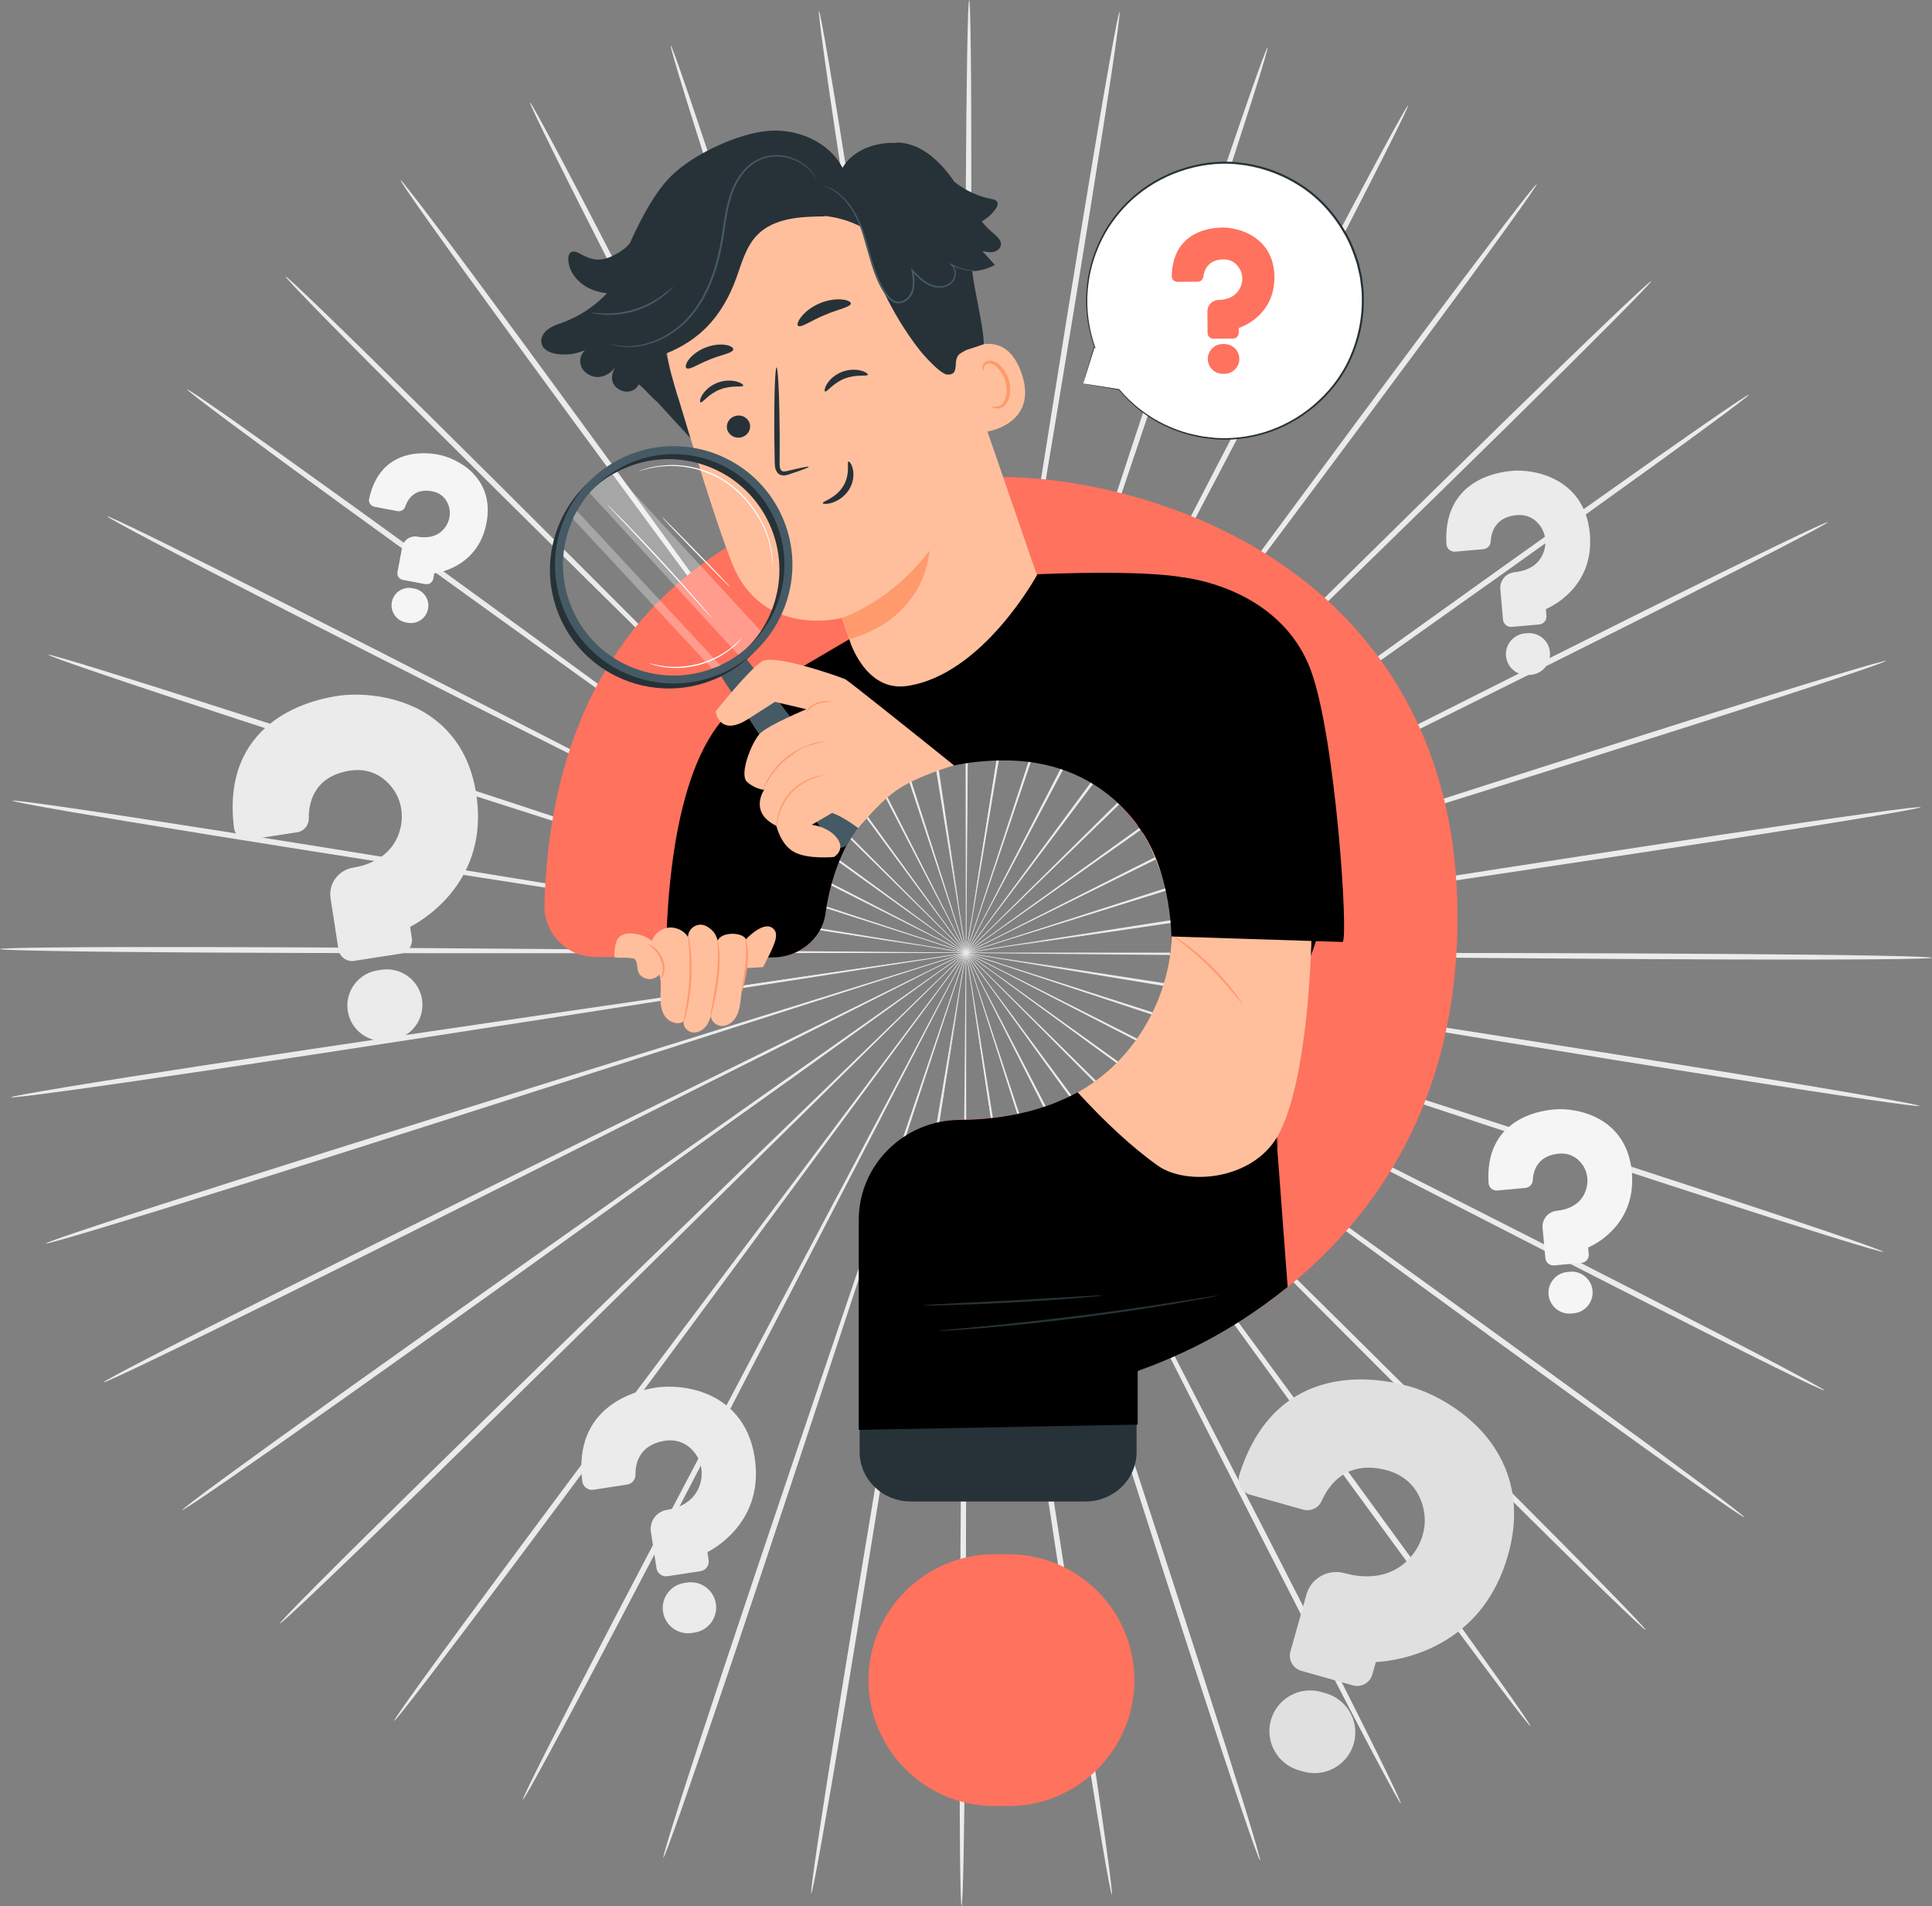 <svg width="520" height="513" viewBox="0 0 520 513" fill="none" xmlns="http://www.w3.org/2000/svg">
<rect x="0" y="0" width="520" height="513" fill="#808080" stroke="none"/>
<g clipPath="url(#clip0_7_5466)">
<path d="M334.089 257.173C282.74 256.681 236.276 256.243 202.595 255.922C185.792 255.847 172.186 255.773 162.747 255.73C158.066 255.741 154.431 255.751 151.909 255.751C150.69 255.773 149.76 255.783 149.087 255.794C148.456 255.805 148.125 255.826 148.125 255.847C148.125 255.869 148.446 255.89 149.087 255.912C149.76 255.922 150.69 255.954 151.909 255.976C154.421 256.008 158.066 256.051 162.747 256.115C172.196 256.168 185.792 256.243 202.595 256.328C236.276 256.35 282.751 256.382 334.1 256.414C385.427 256.414 431.902 256.478 465.551 256.724C482.375 256.841 495.992 257.002 505.399 257.184C510.102 257.269 513.757 257.365 516.237 257.461C518.717 257.558 520.01 257.654 520.01 257.739C520.01 257.836 518.706 257.91 516.226 257.985C513.746 258.06 510.091 258.113 505.388 258.156C495.982 258.242 482.364 258.263 465.54 258.21C431.892 258.113 385.417 257.707 334.1 257.184L334.089 257.173Z" fill="#EBEBEB"/>
<path d="M333.075 268.599C282.431 260.241 236.598 252.684 203.377 247.2C186.788 244.549 173.363 242.401 164.042 240.904C159.414 240.199 155.822 239.654 153.332 239.269C152.135 239.098 151.205 238.97 150.542 238.874C149.911 238.788 149.591 238.756 149.58 238.777C149.58 238.799 149.89 238.874 150.521 238.991C151.183 239.109 152.103 239.28 153.289 239.494C155.769 239.91 159.36 240.509 163.967 241.289C173.288 242.786 186.713 244.945 203.302 247.606C236.576 252.79 282.474 259.931 333.192 267.83C383.9 275.686 429.798 282.869 462.997 288.267C479.597 290.96 493.022 293.205 502.289 294.83C506.918 295.642 510.52 296.294 512.946 296.764C515.373 297.235 516.645 297.534 516.634 297.63C516.623 297.726 515.319 297.609 512.861 297.299C510.402 296.989 506.779 296.486 502.129 295.813C492.819 294.455 479.362 292.392 462.752 289.763C429.531 284.515 383.686 276.99 333.064 268.599H333.075Z" fill="#EBEBEB"/>
<path d="M330.241 279.726C281.564 263.607 237.505 249.017 205.577 238.446C189.619 233.251 176.707 229.04 167.739 226.122C163.282 224.711 159.819 223.61 157.424 222.851C156.27 222.498 155.372 222.231 154.731 222.028C154.121 221.846 153.811 221.771 153.801 221.782C153.801 221.804 154.1 221.921 154.688 222.135C155.319 222.359 156.206 222.659 157.349 223.054C159.733 223.856 163.175 225.01 167.611 226.485C176.579 229.414 189.491 233.625 205.438 238.831C237.473 249.113 281.66 263.297 330.487 278.967C379.303 294.594 423.49 308.81 455.407 319.307C471.365 324.544 484.267 328.852 493.16 331.888C497.606 333.405 501.048 334.613 503.378 335.458C505.708 336.302 506.906 336.794 506.884 336.879C506.852 336.965 505.591 336.655 503.207 335.971C500.824 335.287 497.339 334.228 492.85 332.839C483.871 330.049 470.916 325.923 454.937 320.75C422.966 310.403 378.896 295.856 330.252 279.705L330.241 279.726Z" fill="#EBEBEB"/>
<path d="M325.678 290.265C280.176 266.793 238.992 245.565 209.149 230.162C194.216 222.552 182.138 216.395 173.747 212.119C169.579 210.035 166.329 208.41 164.085 207.288C162.994 206.754 162.161 206.347 161.562 206.059C160.985 205.792 160.696 205.663 160.686 205.674C160.686 205.695 160.953 205.856 161.509 206.166C162.096 206.476 162.92 206.925 163.988 207.491C166.212 208.646 169.429 210.324 173.576 212.472C181.967 216.758 194.045 222.926 208.967 230.536C238.96 245.661 280.325 266.525 326.041 289.592C371.758 312.605 413.113 333.512 442.966 348.819C457.899 356.472 469.945 362.714 478.239 367.097C482.387 369.288 485.593 371.009 487.763 372.206C489.922 373.403 491.034 374.076 490.991 374.151C490.948 374.237 489.751 373.724 487.507 372.676C485.273 371.629 481.991 370.036 477.78 367.962C469.357 363.815 457.225 357.733 442.261 350.133C412.343 334.955 371.138 313.749 325.678 290.255V290.265Z" fill="#EBEBEB"/>
<path d="M319.499 299.971C278.272 269.775 240.968 242.454 213.925 222.648C200.382 212.836 189.426 204.883 181.816 199.368C178.021 196.663 175.071 194.558 173.04 193.104C172.046 192.409 171.288 191.886 170.742 191.501C170.219 191.148 169.951 190.966 169.93 190.988C169.919 190.998 170.165 191.212 170.668 191.597C171.202 192.003 171.94 192.559 172.902 193.286C174.911 194.772 177.829 196.92 181.581 199.688C189.191 205.214 200.137 213.167 213.669 222.99C240.893 242.55 278.443 269.54 319.947 299.362C361.452 329.141 398.991 356.162 426.045 375.883C439.577 385.738 450.49 393.776 457.994 399.377C461.745 402.177 464.642 404.379 466.587 405.886C468.533 407.404 469.527 408.238 469.473 408.313C469.42 408.387 468.319 407.703 466.267 406.314C464.225 404.935 461.232 402.861 457.406 400.168C449.742 394.781 438.722 386.892 425.157 377.091C398.008 357.487 360.672 330.188 319.499 299.981V299.971Z" fill="#EBEBEB"/>
<path d="M311.857 308.607C275.9 272.458 243.353 239.75 219.762 216.032C207.941 204.263 198.363 194.729 191.715 188.112C188.401 184.863 185.815 182.33 184.03 180.577C183.164 179.743 182.49 179.102 182.009 178.642C181.55 178.215 181.304 178.001 181.293 178.011C181.283 178.022 181.496 178.268 181.924 178.728C182.384 179.209 183.036 179.871 183.869 180.737C185.622 182.511 188.166 185.087 191.437 188.39C198.075 195.017 207.641 204.552 219.463 216.331C243.267 239.836 276.114 272.255 312.402 308.073C348.702 343.848 381.527 376.3 405.138 399.943C416.95 411.754 426.463 421.364 432.993 428.055C436.254 431.4 438.776 434.009 440.454 435.804C442.132 437.6 442.988 438.573 442.923 438.637C442.859 438.701 441.876 437.857 440.069 436.178C438.263 434.5 435.644 431.999 432.288 428.739C425.575 422.24 415.923 412.759 404.07 400.991C380.34 377.465 347.772 344.768 311.857 308.607Z" fill="#EBEBEB"/>
<path d="M302.942 315.961C273.12 274.735 246.131 237.431 226.57 210.388C216.747 196.941 208.795 186.06 203.269 178.503C200.5 174.783 198.352 171.887 196.866 169.877C196.139 168.915 195.573 168.178 195.177 167.654C194.793 167.162 194.589 166.906 194.568 166.916C194.547 166.927 194.728 167.205 195.081 167.718C195.466 168.263 195.99 169.022 196.684 170.006C198.138 172.026 200.244 174.954 202.948 178.728C208.464 186.285 216.416 197.176 226.228 210.623C246.035 237.484 273.366 274.553 303.573 315.512C333.79 356.429 361.1 393.519 380.692 420.487C390.494 433.966 398.382 444.922 403.77 452.521C406.463 456.327 408.537 459.298 409.916 461.329C411.294 463.36 411.979 464.45 411.904 464.504C411.829 464.557 410.995 463.574 409.477 461.639C407.96 459.704 405.758 456.829 402.957 453.099C397.346 445.649 389.318 434.799 379.452 421.364C359.721 394.481 332.7 357.188 302.931 315.961H302.942Z" fill="#EBEBEB"/>
<path d="M292.981 321.862C270.064 276.541 249.328 235.539 234.289 205.813C226.711 191.02 220.586 179.048 216.332 170.732C214.194 166.628 212.527 163.432 211.372 161.23C210.806 160.172 210.367 159.36 210.058 158.772C209.758 158.227 209.587 157.949 209.577 157.949C209.555 157.949 209.683 158.248 209.951 158.825C210.239 159.424 210.645 160.247 211.169 161.326C212.281 163.55 213.895 166.767 215.968 170.903C220.223 179.219 226.337 191.201 233.904 205.995C249.211 235.581 270.332 276.402 293.665 321.509C317.031 366.573 338.12 407.426 353.202 437.076C360.748 451.902 366.798 463.937 370.913 472.275C372.976 476.443 374.548 479.703 375.584 481.916C376.621 484.139 377.124 485.326 377.049 485.358C376.963 485.4 376.301 484.299 375.103 482.151C373.917 480.003 372.196 476.828 370.016 472.713C365.655 464.482 359.444 452.543 351.834 437.739C336.613 408.152 315.834 367.15 292.971 321.84L292.981 321.862Z" fill="#EBEBEB"/>
<path d="M282.207 326.137C266.804 277.824 252.866 234.117 242.765 202.425C237.645 186.637 233.498 173.864 230.623 164.993C229.158 160.61 228.025 157.2 227.245 154.838C226.849 153.705 226.55 152.829 226.336 152.209C226.123 151.621 226.005 151.322 225.984 151.322C225.962 151.322 226.048 151.642 226.219 152.241C226.411 152.871 226.678 153.759 227.021 154.902C227.769 157.275 228.848 160.696 230.238 165.11C233.113 173.982 237.239 186.766 242.348 202.553C252.748 234.149 267.093 277.738 282.944 325.902C298.828 374.034 313.14 417.644 323.305 449.272C328.393 465.092 332.444 477.908 335.181 486.79C336.549 491.226 337.586 494.689 338.259 497.04C338.932 499.392 339.242 500.643 339.146 500.675C339.061 500.707 338.569 499.51 337.735 497.212C336.902 494.913 335.715 491.504 334.219 487.1C331.226 478.303 326.993 465.541 321.841 449.742C311.526 418.157 297.556 374.44 282.196 326.148L282.207 326.137Z" fill="#EBEBEB"/>
<path d="M270.877 328.692C263.373 278.593 256.586 233.262 251.658 200.405C249.125 184.029 247.073 170.764 245.64 161.551C244.903 156.997 244.326 153.449 243.93 151.001C243.727 149.825 243.567 148.917 243.449 148.265C243.331 147.645 243.267 147.335 243.246 147.335C243.225 147.335 243.246 147.655 243.331 148.275C243.417 148.927 243.545 149.846 243.706 151.033C244.069 153.491 244.582 157.04 245.255 161.604C246.677 170.818 248.719 184.072 251.241 200.458C256.468 233.273 263.672 278.54 271.646 328.574C279.652 378.566 286.824 423.854 291.816 456.669C294.317 473.076 296.273 486.362 297.556 495.555C298.197 500.151 298.667 503.721 298.956 506.147C299.245 508.574 299.352 509.856 299.255 509.867C299.159 509.878 298.881 508.627 298.422 506.222C297.962 503.817 297.342 500.268 296.562 495.694C295.012 486.544 292.874 473.279 290.298 456.883C285.157 424.089 278.327 378.758 270.866 328.681L270.877 328.692Z" fill="#EBEBEB"/>
<path d="M259.268 329.472C259.728 278.839 260.144 233.005 260.454 199.795C260.529 183.228 260.583 169.813 260.625 160.493C260.615 155.875 260.604 152.284 260.593 149.804C260.572 148.607 260.561 147.687 260.551 147.025C260.54 146.394 260.519 146.073 260.497 146.073C260.476 146.073 260.454 146.394 260.433 147.025C260.422 147.687 260.401 148.607 260.369 149.804C260.337 152.284 260.294 155.875 260.241 160.493C260.198 169.803 260.134 183.217 260.048 199.795C260.048 233.016 260.048 278.839 260.048 329.483C260.08 380.094 260.048 425.928 259.813 459.117C259.706 475.706 259.546 489.131 259.375 498.409C259.289 503.048 259.193 506.65 259.097 509.098C259.001 511.545 258.905 512.828 258.808 512.817C258.712 512.817 258.627 511.535 258.562 509.087C258.488 506.639 258.434 503.037 258.381 498.398C258.295 489.12 258.263 475.695 258.306 459.095C258.381 425.917 258.766 380.084 259.257 329.472H259.268Z" fill="#EBEBEB"/>
<path d="M247.681 328.467C256.125 278.518 263.757 233.315 269.294 200.543C271.977 184.19 274.147 170.946 275.654 161.743C276.37 157.179 276.915 153.63 277.3 151.183C277.471 149.996 277.599 149.087 277.695 148.435C277.781 147.816 277.813 147.495 277.792 147.495C277.77 147.495 277.695 147.805 277.578 148.425C277.46 149.077 277.289 149.985 277.075 151.161C276.659 153.609 276.049 157.147 275.258 161.7C273.74 170.893 271.571 184.136 268.877 200.49C263.65 233.305 256.425 278.572 248.451 328.595C240.52 378.598 233.262 423.876 227.811 456.615C225.085 472.991 222.819 486.223 221.184 495.362C220.361 499.937 219.709 503.475 219.228 505.869C218.747 508.264 218.447 509.514 218.351 509.504C218.255 509.493 218.372 508.21 218.682 505.784C218.992 503.358 219.505 499.787 220.19 495.202C221.558 486.02 223.642 472.755 226.304 456.369C231.605 423.598 239.205 378.384 247.681 328.467Z" fill="#EBEBEB"/>
<path d="M236.405 325.688C252.716 277.674 267.477 234.224 278.177 202.724C283.435 186.99 287.69 174.249 290.65 165.399C292.083 161.006 293.194 157.585 293.964 155.223C294.317 154.079 294.595 153.203 294.798 152.561C294.979 151.963 295.065 151.653 295.044 151.642C295.022 151.642 294.905 151.931 294.691 152.519C294.466 153.139 294.156 154.015 293.75 155.137C292.949 157.489 291.773 160.888 290.276 165.26C287.316 174.11 283.051 186.84 277.781 202.574C267.381 234.171 253.026 277.749 237.164 325.913C221.344 374.066 206.957 417.644 196.343 449.133C191.041 464.878 186.68 477.598 183.613 486.373C182.073 490.755 180.855 494.155 180 496.453C179.145 498.751 178.642 499.937 178.557 499.905C178.471 499.873 178.781 498.633 179.476 496.282C180.171 493.93 181.24 490.488 182.651 486.063C185.473 477.213 189.652 464.429 194.889 448.663C205.354 417.131 220.083 373.66 236.437 325.677L236.405 325.688Z" fill="#EBEBEB"/>
<path d="M225.716 321.199C249.488 276.306 270.994 235.688 286.578 206.241C294.284 191.511 300.516 179.593 304.845 171.32C306.961 167.205 308.607 163.998 309.74 161.786C310.275 160.706 310.692 159.883 310.98 159.295C311.258 158.729 311.387 158.44 311.365 158.43C311.344 158.43 311.183 158.697 310.873 159.242C310.553 159.819 310.115 160.631 309.537 161.69C308.362 163.881 306.673 167.066 304.492 171.149C300.153 179.422 293.91 191.34 286.193 206.059C270.876 235.646 249.744 276.455 226.389 321.552C203.087 366.648 181.913 407.447 166.403 436.895C158.654 451.624 152.326 463.51 147.89 471.697C145.667 475.791 143.925 478.955 142.717 481.093C141.509 483.22 140.825 484.321 140.74 484.278C140.654 484.235 141.167 483.059 142.236 480.847C143.294 478.634 144.908 475.406 147.003 471.248C151.204 462.943 157.371 450.972 165.057 436.21C180.427 406.699 201.912 366.049 225.694 321.199H225.716Z" fill="#EBEBEB"/>
<path d="M215.86 315.106C246.451 274.435 274.135 237.623 294.198 210.944C304.139 197.583 312.187 186.776 317.778 179.262C320.525 175.521 322.652 172.614 324.127 170.604C324.821 169.621 325.367 168.873 325.751 168.338C326.115 167.825 326.286 167.547 326.275 167.536C326.254 167.526 326.051 167.772 325.655 168.263C325.249 168.787 324.683 169.525 323.945 170.476C322.438 172.464 320.257 175.339 317.468 179.038C311.877 186.541 303.818 197.348 293.867 210.698C274.05 237.559 246.708 274.606 216.49 315.555C186.327 356.504 158.942 393.541 138.964 420.241C128.981 433.592 120.836 444.355 115.16 451.763C112.317 455.461 110.094 458.326 108.565 460.239C107.026 462.163 106.182 463.136 106.107 463.082C106.032 463.029 106.727 461.938 108.127 459.918C109.527 457.898 111.622 454.948 114.359 451.175C119.821 443.618 127.805 432.747 137.746 419.354C157.606 392.568 185.268 355.734 215.87 315.106H215.86Z" fill="#EBEBEB"/>
<path d="M207.107 307.571C243.738 272.084 276.894 239.974 300.923 216.694C312.851 205.022 322.514 195.584 329.216 189.021C332.519 185.75 335.084 183.196 336.848 181.443C337.692 180.587 338.344 179.925 338.815 179.444C339.253 178.995 339.467 178.749 339.456 178.738C339.445 178.728 339.199 178.941 338.729 179.369C338.248 179.829 337.564 180.459 336.688 181.282C334.892 183.014 332.284 185.526 328.938 188.743C322.226 195.295 312.563 204.733 300.623 216.395C276.809 239.889 243.951 272.297 207.652 308.105C171.396 343.923 138.506 376.31 114.553 399.623C102.581 411.273 92.844 420.669 86.067 427.104C82.679 430.321 80.028 432.801 78.211 434.468C76.394 436.125 75.4 436.969 75.335 436.905C75.271 436.841 76.126 435.868 77.826 434.094C79.525 432.32 82.069 429.722 85.362 426.409C91.946 419.782 101.555 410.269 113.484 398.564C137.33 375.156 170.455 343.004 207.096 307.571H207.107Z" fill="#EBEBEB"/>
<path d="M199.635 298.795C241.418 269.358 279.235 242.722 306.641 223.418C320.269 213.723 331.3 205.867 338.953 200.415C342.726 197.69 345.666 195.563 347.696 194.098C348.669 193.382 349.417 192.826 349.952 192.431C350.454 192.046 350.711 191.843 350.7 191.832C350.689 191.821 350.411 191.992 349.888 192.335C349.332 192.709 348.573 193.232 347.568 193.916C345.516 195.349 342.544 197.433 338.728 200.095C331.065 205.546 320.034 213.381 306.395 223.076C279.17 242.625 241.599 269.604 200.084 299.415C158.611 329.237 121.019 356.194 93.687 375.541C80.027 385.214 68.921 392.996 61.215 398.319C57.356 400.98 54.353 403.022 52.29 404.39C50.227 405.747 49.126 406.431 49.072 406.357C49.019 406.282 50.024 405.459 51.98 403.962C53.936 402.466 56.854 400.296 60.638 397.528C68.195 391.991 79.183 384.06 92.8 374.333C120.046 354.858 157.842 328.189 199.635 298.806V298.795Z" fill="#EBEBEB"/>
<path d="M193.649 288.972C239.589 266.344 281.158 245.864 311.29 231.017C326.286 223.535 338.418 217.485 346.852 213.285C351.01 211.168 354.248 209.522 356.482 208.389C357.551 207.833 358.385 207.395 358.973 207.085C359.529 206.786 359.807 206.625 359.807 206.604C359.807 206.583 359.497 206.711 358.919 206.978C358.321 207.267 357.476 207.662 356.375 208.186C354.12 209.287 350.86 210.88 346.67 212.932C338.237 217.133 326.094 223.172 311.098 230.643C281.105 245.757 239.728 266.611 194.002 289.656C148.318 312.723 106.909 333.544 76.842 348.445C61.813 355.895 49.617 361.87 41.152 365.932C36.919 367.962 33.627 369.523 31.371 370.549C29.127 371.575 27.919 372.078 27.876 371.992C27.833 371.907 28.956 371.255 31.126 370.079C33.295 368.903 36.523 367.214 40.692 365.055C49.029 360.747 61.14 354.612 76.136 347.109C106.129 332.08 147.698 311.568 193.628 288.983L193.649 288.972Z" fill="#EBEBEB"/>
<path d="M189.31 278.347C238.287 263.126 282.613 249.359 314.733 239.376C330.734 234.32 343.689 230.226 352.678 227.383C357.125 225.94 360.577 224.818 362.971 224.048C364.115 223.663 365.002 223.364 365.633 223.15C366.232 222.937 366.531 222.83 366.531 222.808C366.531 222.787 366.21 222.872 365.601 223.043C364.96 223.236 364.062 223.492 362.897 223.834C360.492 224.572 357.018 225.641 352.55 227.009C343.55 229.842 330.595 233.935 314.594 238.98C282.56 249.252 238.372 263.426 189.535 279.085C140.74 294.776 96.531 308.917 64.465 318.965C48.432 323.989 35.434 327.997 26.434 330.701C21.934 332.048 18.428 333.074 16.045 333.747C13.661 334.41 12.389 334.72 12.368 334.624C12.336 334.538 13.554 334.057 15.884 333.234C18.215 332.411 21.678 331.236 26.135 329.761C35.06 326.8 47.994 322.62 64.005 317.533C96.029 307.346 140.345 293.536 189.31 278.358V278.347Z" fill="#EBEBEB"/>
<path d="M186.701 267.167C237.494 259.738 283.467 253.015 316.784 248.141C333.394 245.629 346.841 243.598 356.172 242.187C360.79 241.45 364.392 240.883 366.871 240.488C368.069 240.285 368.988 240.124 369.651 240.017C370.271 239.9 370.591 239.836 370.591 239.814C370.591 239.793 370.26 239.814 369.629 239.9C368.966 239.985 368.037 240.114 366.839 240.263C364.349 240.616 360.747 241.14 356.119 241.802C346.777 243.203 333.33 245.233 316.72 247.735C283.445 252.908 237.548 260.048 186.818 267.936C136.121 275.857 90.213 282.965 56.939 287.903C40.307 290.383 26.828 292.318 17.508 293.59C12.847 294.231 9.224 294.691 6.765 294.979C4.307 295.268 3.003 295.375 2.992 295.278C2.982 295.182 4.254 294.904 6.691 294.455C9.128 294.007 12.73 293.387 17.369 292.617C26.647 291.078 40.093 288.961 56.725 286.417C89.978 281.33 135.94 274.564 186.712 267.178L186.701 267.167Z" fill="#EBEBEB"/>
<path d="M185.91 255.73C237.26 256.157 283.724 256.542 317.404 256.82C334.207 256.884 347.814 256.927 357.252 256.959C361.934 256.938 365.568 256.927 368.091 256.916C369.309 256.895 370.239 256.884 370.912 256.873C371.543 256.863 371.874 256.841 371.874 256.82C371.874 256.799 371.554 256.777 370.912 256.756C370.239 256.745 369.309 256.724 368.091 256.692C365.579 256.66 361.934 256.628 357.252 256.574C347.803 256.531 334.207 256.478 317.404 256.414C283.724 256.435 237.249 256.457 185.9 256.489C134.572 256.553 88.097 256.542 54.449 256.339C37.625 256.243 24.007 256.104 14.601 255.933C9.898 255.847 6.242 255.762 3.762 255.666C1.304 255.591 0 255.495 0 255.398C0 255.302 1.304 255.227 3.784 255.153C6.264 255.078 9.919 255.014 14.622 254.971C24.028 254.875 37.646 254.843 54.47 254.864C88.119 254.917 134.594 255.259 185.91 255.73Z" fill="#EBEBEB"/>
<path d="M186.914 244.304C237.569 252.598 283.413 260.102 316.645 265.532C333.234 268.161 346.659 270.299 355.99 271.774C360.618 272.469 364.21 273.014 366.7 273.388C367.897 273.559 368.827 273.687 369.49 273.773C370.121 273.858 370.441 273.89 370.452 273.869C370.452 273.847 370.142 273.783 369.511 273.655C368.849 273.537 367.929 273.377 366.743 273.163C364.263 272.746 360.672 272.148 356.065 271.378C346.744 269.893 333.308 267.755 316.73 265.104C283.456 259.963 237.547 252.876 186.808 245.041C136.1 237.249 90.181 230.12 56.981 224.764C40.382 222.092 26.946 219.858 17.678 218.255C13.04 217.453 9.448 216.801 7.022 216.331C4.585 215.861 3.323 215.561 3.334 215.476C3.345 215.38 4.649 215.497 7.107 215.807C9.566 216.117 13.189 216.609 17.839 217.282C27.149 218.629 40.606 220.681 57.216 223.289C90.448 228.495 136.303 235.966 186.925 244.293L186.914 244.304Z" fill="#EBEBEB"/>
<path d="M189.727 233.176C238.425 249.231 282.495 263.768 314.444 274.296C330.402 279.47 343.325 283.66 352.303 286.567C356.761 287.978 360.224 289.068 362.618 289.827C363.783 290.18 364.67 290.447 365.312 290.639C365.921 290.821 366.231 290.896 366.242 290.875C366.242 290.853 365.942 290.736 365.344 290.522C364.713 290.297 363.826 289.998 362.682 289.603C360.299 288.812 356.846 287.657 352.421 286.182C343.453 283.264 330.53 279.064 314.572 273.879C282.527 263.64 238.329 249.509 189.47 233.903C140.633 218.34 96.435 204.167 64.496 193.724C48.527 188.508 35.626 184.222 26.733 181.186C22.286 179.668 18.845 178.471 16.514 177.627C14.184 176.782 12.976 176.291 13.008 176.205C13.04 176.12 14.302 176.43 16.685 177.114C19.069 177.798 22.564 178.845 27.053 180.235C36.032 183.014 48.998 187.118 64.988 192.281C96.969 202.585 141.06 217.079 189.727 233.166V233.176Z" fill="#EBEBEB"/>
<path d="M194.281 222.627C239.815 246.035 281.02 267.22 310.885 282.58C325.828 290.169 337.917 296.315 346.308 300.58C350.487 302.664 353.736 304.289 355.981 305.401C357.071 305.924 357.905 306.331 358.514 306.63C359.091 306.897 359.38 307.025 359.391 307.015C359.391 306.993 359.124 306.833 358.568 306.534C357.98 306.224 357.157 305.785 356.088 305.208C353.865 304.054 350.637 302.386 346.5 300.238C338.109 295.962 326.02 289.816 311.088 282.217C281.085 267.124 239.676 246.313 193.939 223.311C148.201 200.351 106.803 179.508 76.939 164.234C62.007 156.602 49.939 150.37 41.645 145.998C37.497 143.818 34.28 142.097 32.121 140.9C29.962 139.703 28.839 139.04 28.882 138.954C28.925 138.869 30.122 139.382 32.367 140.43C34.611 141.477 37.893 143.059 42.104 145.122C50.527 149.259 62.669 155.33 77.644 162.908C107.584 178.043 148.81 199.207 194.302 222.637L194.281 222.627Z" fill="#EBEBEB"/>
<path d="M200.458 212.921C241.716 243.064 279.063 270.342 306.127 290.116C319.681 299.917 330.647 307.849 338.268 313.353C342.063 316.058 345.013 318.153 347.055 319.606C348.049 320.29 348.808 320.825 349.363 321.21C349.887 321.562 350.165 321.744 350.176 321.723C350.186 321.712 349.941 321.498 349.438 321.113C348.904 320.707 348.166 320.151 347.194 319.425C345.173 317.939 342.255 315.801 338.504 313.033C330.893 307.517 319.926 299.575 306.384 289.774C279.138 270.245 241.545 243.309 200.009 213.53C158.472 183.805 120.89 156.826 93.805 137.138C80.262 127.293 69.338 119.276 61.834 113.686C58.083 110.886 55.186 108.695 53.23 107.187C51.285 105.68 50.29 104.847 50.344 104.772C50.397 104.697 51.498 105.381 53.55 106.76C55.603 108.139 58.585 110.212 62.422 112.895C70.086 118.282 81.117 126.149 94.702 135.94C121.873 155.512 159.241 182.757 200.468 212.921H200.458Z" fill="#EBEBEB"/>
<path d="M208.09 204.274C244.101 240.381 276.68 273.046 300.303 296.732C312.146 308.49 321.723 318.003 328.382 324.619C331.706 327.869 334.293 330.402 336.078 332.144C336.955 332.978 337.617 333.619 338.098 334.079C338.558 334.506 338.804 334.72 338.815 334.71C338.825 334.699 338.611 334.453 338.184 333.993C337.724 333.512 337.072 332.85 336.238 331.984C334.486 330.209 331.931 327.644 328.671 324.341C322.022 317.725 312.445 308.201 300.613 296.444C276.777 272.971 243.898 240.594 207.556 204.808C171.203 169.076 138.346 136.667 114.702 113.056C102.88 101.255 93.346 91.667 86.815 84.987C83.544 81.652 81.032 79.033 79.344 77.248C77.655 75.452 76.81 74.48 76.874 74.415C76.939 74.351 77.922 75.196 79.728 76.874C81.535 78.552 84.164 81.053 87.52 84.303C94.244 90.791 103.896 100.261 115.771 112.019C139.532 135.513 172.144 168.167 208.101 204.285L208.09 204.274Z" fill="#EBEBEB"/>
<path d="M216.983 196.909C246.859 238.093 273.891 275.376 293.483 302.386C303.328 315.812 311.291 326.693 316.828 334.239C319.596 337.959 321.755 340.856 323.241 342.854C323.968 343.816 324.534 344.543 324.93 345.078C325.315 345.569 325.528 345.826 325.539 345.815C325.56 345.804 325.379 345.537 325.026 345.013C324.641 344.468 324.107 343.709 323.423 342.726C321.969 340.706 319.853 337.777 317.148 334.015C311.622 326.458 303.659 315.587 293.825 302.151C273.976 275.312 246.602 238.286 216.353 197.358C186.082 156.484 158.729 119.426 139.094 92.48C129.271 79.012 121.372 68.066 115.974 60.467C113.27 56.661 111.196 53.701 109.817 51.67C108.439 49.639 107.744 48.549 107.829 48.495C107.904 48.442 108.738 49.425 110.256 51.36C111.773 53.294 113.975 56.17 116.787 59.889C122.409 67.34 130.447 78.167 140.323 91.603C160.087 118.464 187.151 155.715 216.983 196.909Z" fill="#EBEBEB"/>
<path d="M226.934 190.998C249.904 236.287 270.705 277.268 285.776 306.972C293.365 321.755 299.511 333.726 303.787 342.031C305.935 346.136 307.603 349.321 308.757 351.523C309.324 352.581 309.762 353.394 310.083 353.981C310.382 354.527 310.553 354.804 310.574 354.804C310.596 354.804 310.467 354.505 310.189 353.928C309.901 353.329 309.495 352.506 308.971 351.427C307.849 349.203 306.235 345.986 304.15 341.86C299.885 333.544 293.75 321.573 286.172 306.79C270.823 277.225 249.659 236.426 226.261 191.351C202.842 146.308 181.699 105.499 166.575 75.859C159.007 61.044 152.946 49.019 148.82 40.682C146.757 36.513 145.176 33.264 144.128 31.04C143.081 28.828 142.578 27.641 142.664 27.599C142.749 27.556 143.412 28.657 144.609 30.805C145.806 32.943 147.527 36.128 149.708 40.233C154.079 48.452 160.311 60.392 167.932 75.185C183.196 104.761 204.017 145.731 226.945 191.02L226.934 190.998Z" fill="#EBEBEB"/>
<path d="M237.709 186.702C253.176 234.994 267.167 278.689 277.311 310.36C282.452 326.137 286.61 338.91 289.496 347.771C290.96 352.154 292.104 355.563 292.884 357.915C293.28 359.048 293.579 359.924 293.793 360.544C294.007 361.132 294.124 361.432 294.146 361.432C294.167 361.432 294.082 361.111 293.911 360.512C293.718 359.882 293.451 358.995 293.098 357.851C292.35 355.489 291.26 352.057 289.87 347.654C286.984 338.782 282.837 326.009 277.706 310.232C267.263 278.647 252.866 235.079 236.961 186.937C221.013 138.826 206.647 95.237 196.439 63.62C191.33 47.811 187.258 34.995 184.511 26.123C183.142 21.688 182.095 18.235 181.422 15.884C180.748 13.532 180.438 12.281 180.524 12.249C180.609 12.217 181.101 13.415 181.935 15.713C182.768 18.011 183.965 21.42 185.462 25.814C188.465 34.61 192.709 47.362 197.882 63.15C208.24 94.724 222.263 138.42 237.687 186.691L237.709 186.702Z" fill="#EBEBEB"/>
<path d="M249.039 184.136C256.607 234.224 263.458 279.544 268.418 312.402C270.972 328.777 273.046 342.042 274.489 351.245C275.237 355.798 275.815 359.347 276.221 361.795C276.424 362.971 276.584 363.879 276.702 364.531C276.819 365.151 276.883 365.461 276.905 365.461C276.926 365.461 276.905 365.141 276.819 364.521C276.734 363.869 276.606 362.949 276.445 361.763C276.082 359.304 275.558 355.756 274.885 351.192C273.452 341.989 271.389 328.724 268.845 312.348C263.576 279.544 256.307 234.277 248.28 184.264C240.21 134.284 232.984 89.006 227.95 56.191C225.427 39.784 223.45 26.498 222.157 17.305C221.505 12.709 221.034 9.139 220.735 6.713C220.446 4.286 220.34 3.004 220.425 2.993C220.521 2.982 220.81 4.233 221.27 6.638C221.729 9.043 222.36 12.591 223.14 17.166C224.701 26.316 226.86 39.581 229.446 55.967C234.631 88.749 241.514 134.08 249.039 184.147V184.136Z" fill="#EBEBEB"/>
<path d="M260.637 183.345C260.241 233.978 259.878 279.812 259.621 313.022C259.568 329.59 259.536 343.004 259.504 352.325C259.525 356.942 259.536 360.534 259.547 363.013C259.568 364.211 259.579 365.13 259.589 365.793C259.611 366.423 259.621 366.744 259.643 366.744C259.664 366.744 259.686 366.423 259.707 365.793C259.718 365.13 259.739 364.211 259.771 363.013C259.803 360.534 259.835 356.942 259.889 352.325C259.921 343.015 259.974 329.6 260.028 313.022C259.985 279.801 259.931 233.978 259.867 183.335C259.771 132.723 259.75 86.889 259.931 53.701C260.017 37.112 260.156 23.686 260.316 14.409C260.402 9.77 260.487 6.167 260.573 3.72C260.669 1.283 260.765 0 260.851 0C260.947 0 261.032 1.283 261.107 3.73C261.182 6.178 261.246 9.78 261.3 14.419C261.407 23.697 261.449 37.122 261.428 53.722C261.396 86.9 261.075 132.734 260.637 183.345Z" fill="#EBEBEB"/>
<path d="M272.223 184.329C263.854 234.288 256.276 279.502 250.782 312.274C248.12 328.638 245.972 341.882 244.475 351.074C243.77 355.638 243.225 359.187 242.84 361.635C242.669 362.821 242.541 363.73 242.444 364.382C242.359 365.002 242.327 365.322 242.348 365.322C242.37 365.322 242.444 365.012 242.562 364.392C242.68 363.74 242.851 362.832 243.064 361.656C243.481 359.208 244.09 355.67 244.871 351.117C246.367 341.924 248.537 328.681 251.209 312.316C256.393 279.491 263.555 234.213 271.465 184.179C279.332 134.166 286.525 88.877 291.934 56.127C294.638 39.752 296.883 26.508 298.507 17.369C299.32 12.794 299.972 9.256 300.453 6.851C300.934 4.457 301.222 3.196 301.318 3.217C301.415 3.228 301.297 4.511 300.987 6.937C300.677 9.363 300.175 12.933 299.501 17.519C298.144 26.701 296.07 39.976 293.441 56.362C288.182 89.134 280.636 134.358 272.223 184.296V184.329Z" fill="#EBEBEB"/>
<path d="M283.51 187.097C267.263 235.133 252.555 278.604 241.899 310.115C236.661 325.859 232.418 338.6 229.478 347.461C228.057 351.854 226.945 355.275 226.175 357.637C225.823 358.781 225.545 359.657 225.352 360.299C225.171 360.897 225.096 361.207 225.106 361.218C225.128 361.218 225.245 360.929 225.459 360.341C225.684 359.721 225.994 358.845 226.389 357.723C227.191 355.371 228.356 351.972 229.852 347.6C232.802 338.75 237.057 326.009 242.305 310.264C252.673 278.657 266.964 235.058 282.762 186.873C298.517 138.698 312.851 95.098 323.422 63.599C328.702 47.843 333.042 35.123 336.11 26.348C337.638 21.966 338.857 18.567 339.712 16.268C340.567 13.97 341.059 12.784 341.155 12.816C341.24 12.848 340.93 14.088 340.236 16.439C339.541 18.791 338.483 22.233 337.072 26.658C334.261 35.519 330.103 48.303 324.887 64.079C314.454 95.622 299.789 139.115 283.51 187.118V187.097Z" fill="#EBEBEB"/>
<path d="M294.21 191.576C270.503 236.49 249.039 277.139 233.498 306.609C225.813 321.348 219.592 333.277 215.273 341.561C213.168 345.676 211.522 348.883 210.389 351.095C209.854 352.175 209.437 352.998 209.149 353.586C208.871 354.152 208.743 354.441 208.764 354.452C208.785 354.462 208.946 354.184 209.256 353.639C209.576 353.062 210.015 352.25 210.592 351.192C211.757 349 213.456 345.815 215.626 341.732C219.955 333.448 226.187 321.53 233.883 306.801C249.157 277.204 270.246 236.362 293.537 191.234C316.785 146.105 337.906 105.274 353.373 75.816C361.101 61.076 367.418 49.179 371.843 40.992C374.056 36.898 375.798 33.723 377.006 31.596C378.214 29.458 378.887 28.357 378.973 28.4C379.058 28.443 378.545 29.629 377.487 31.831C376.429 34.044 374.825 37.282 372.73 41.43C368.54 49.746 362.394 61.717 354.72 76.489C339.392 106.022 317.961 146.693 294.232 191.576H294.21Z" fill="#EBEBEB"/>
<path d="M304.065 197.658C273.527 238.371 245.886 275.205 225.855 301.916C215.925 315.288 207.898 326.105 202.308 333.619C199.571 337.36 197.444 340.278 195.969 342.288C195.274 343.271 194.729 344.019 194.345 344.565C193.981 345.078 193.81 345.356 193.821 345.366C193.831 345.377 194.045 345.131 194.441 344.639C194.847 344.116 195.413 343.378 196.151 342.427C197.658 340.439 199.828 337.553 202.618 333.854C208.208 326.34 216.246 315.523 226.187 302.162C245.972 275.28 273.271 238.19 303.424 197.209C333.534 156.228 360.866 119.148 380.822 92.426C390.794 79.065 398.918 68.291 404.583 60.883C407.415 57.185 409.639 54.321 411.167 52.397C412.696 50.473 413.54 49.489 413.615 49.553C413.69 49.607 412.995 50.697 411.595 52.717C410.194 54.737 408.099 57.688 405.374 61.471C399.922 69.039 391.949 79.92 382.029 93.324C362.202 120.132 334.592 157.008 304.033 197.668L304.065 197.658Z" fill="#EBEBEB"/>
<path d="M312.829 205.172C276.241 240.701 243.127 272.853 219.131 296.166C207.212 307.848 197.571 317.308 190.869 323.882C187.577 327.163 185.012 329.707 183.248 331.471C182.404 332.326 181.752 332.989 181.292 333.47C180.854 333.929 180.64 334.164 180.651 334.175C180.661 334.186 180.907 333.972 181.378 333.544C181.859 333.085 182.543 332.454 183.419 331.62C185.215 329.889 187.823 327.377 191.158 324.149C197.86 317.586 207.512 308.137 219.43 296.454C243.212 272.928 276.027 240.488 312.284 204.627C348.497 168.755 381.344 136.325 405.265 112.991C417.226 101.319 426.942 91.924 433.719 85.468C437.107 82.24 439.748 79.76 441.565 78.093C443.382 76.425 444.365 75.591 444.429 75.655C444.493 75.719 443.638 76.692 441.939 78.467C440.239 80.252 437.706 82.838 434.414 86.162C427.83 92.8 418.242 102.324 406.334 114.05C382.52 137.49 349.427 169.674 312.839 205.161L312.829 205.172Z" fill="#EBEBEB"/>
<path d="M320.311 213.947C278.561 243.438 240.786 270.117 213.402 289.464C199.795 299.18 188.775 307.047 181.121 312.509C177.348 315.245 174.42 317.372 172.389 318.837C171.416 319.553 170.668 320.109 170.133 320.504C169.631 320.889 169.374 321.092 169.385 321.103C169.396 321.124 169.674 320.942 170.197 320.6C170.743 320.226 171.512 319.702 172.517 319.018C174.569 317.586 177.53 315.502 181.346 312.819C188.999 307.367 200.03 299.511 213.647 289.806C240.85 270.224 278.379 243.192 319.851 213.338C361.281 183.463 398.842 156.463 426.152 137.084C439.801 127.389 450.886 119.597 458.592 114.263C462.44 111.602 465.454 109.55 467.507 108.181C469.559 106.813 470.671 106.14 470.724 106.215C470.778 106.29 469.783 107.113 467.817 108.609C465.861 110.105 462.943 112.286 459.169 115.054C451.623 120.602 440.646 128.544 427.028 138.292C399.804 157.799 362.04 184.51 320.3 213.958L320.311 213.947Z" fill="#EBEBEB"/>
<path d="M326.307 223.76C280.399 246.441 238.852 266.974 208.741 281.853C193.756 289.346 181.624 295.417 173.201 299.629C169.043 301.745 165.804 303.391 163.57 304.535C162.501 305.101 161.668 305.529 161.08 305.839C160.524 306.138 160.246 306.299 160.246 306.32C160.246 306.341 160.556 306.213 161.133 305.946C161.732 305.657 162.576 305.262 163.667 304.738C165.922 303.637 169.182 302.034 173.372 299.982C181.795 295.77 193.937 289.71 208.923 282.227C238.894 267.071 280.249 246.174 325.944 223.076C371.596 199.956 412.972 179.08 443.019 164.137C458.036 156.666 470.222 150.68 478.676 146.597C482.899 144.556 486.201 142.995 488.446 141.969C490.691 140.943 491.899 140.44 491.941 140.526C491.984 140.611 490.862 141.274 488.692 142.45C486.522 143.626 483.294 145.325 479.125 147.484C470.788 151.803 458.688 157.949 443.703 165.484C413.721 180.555 372.195 201.121 326.286 223.76H326.307Z" fill="#EBEBEB"/>
<path d="M330.67 234.384C281.715 249.669 237.41 263.49 205.301 273.516C189.311 278.593 176.356 282.708 167.366 285.562C162.92 287.005 159.467 288.138 157.073 288.919C155.929 289.303 155.042 289.603 154.412 289.816C153.813 290.03 153.514 290.148 153.514 290.159C153.514 290.18 153.834 290.094 154.444 289.923C155.085 289.731 155.983 289.464 157.148 289.122C159.542 288.384 163.027 287.305 167.484 285.926C176.473 283.083 189.428 278.978 205.429 273.912C237.453 263.597 281.619 249.37 330.435 233.647C379.208 217.891 423.406 203.697 455.451 193.606C471.474 188.561 484.471 184.532 493.471 181.817C497.971 180.459 501.477 179.433 503.861 178.76C506.244 178.097 507.516 177.787 507.538 177.873C507.57 177.958 506.351 178.439 504.021 179.273C501.691 180.096 498.239 181.272 493.781 182.757C484.867 185.729 471.933 189.919 455.922 195.028C423.909 205.257 379.614 219.121 330.67 234.363V234.384Z" fill="#EBEBEB"/>
<path d="M333.287 245.554C282.504 253.047 236.543 259.834 203.236 264.751C186.626 267.284 173.19 269.337 163.859 270.758C159.241 271.496 155.65 272.073 153.159 272.468C151.962 272.672 151.043 272.832 150.38 272.949C149.76 273.067 149.439 273.131 149.439 273.153C149.439 273.174 149.771 273.153 150.401 273.067C151.064 272.982 151.994 272.853 153.191 272.693C155.682 272.33 159.284 271.816 163.912 271.143C173.243 269.721 186.69 267.68 203.3 265.168C236.564 259.952 282.462 252.758 333.169 244.806C383.856 236.821 429.754 229.66 463.017 224.668C479.649 222.167 493.117 220.211 502.437 218.928C507.098 218.287 510.721 217.817 513.18 217.528C515.638 217.239 516.942 217.132 516.953 217.229C516.964 217.325 515.692 217.603 513.265 218.062C510.828 218.522 507.237 219.142 502.587 219.912C493.309 221.461 479.863 223.599 463.242 226.165C429.999 231.295 384.037 238.115 333.276 245.575L333.287 245.554Z" fill="#EBEBEB"/>
<path d="M399.676 386.165C393.626 379.047 385.267 374.76 379.453 373.125C374.012 371.597 365.76 370.196 357.348 372.249C352.132 373.521 347.557 375.979 343.763 379.56C339.263 383.792 335.832 389.639 333.566 396.929C333.224 398.019 333.341 399.184 333.886 400.189C334.431 401.205 335.351 401.931 336.462 402.241L350.732 406.26C352.741 406.827 354.901 405.811 355.745 403.898C357.637 399.601 362.415 392.814 373.146 395.636C381.323 397.795 383.023 404.625 383.376 407.458C383.942 412.075 382.125 416.853 378.512 420.231C372.954 425.425 365.696 424.421 361.859 423.352C357.455 422.133 352.87 424.699 351.64 429.07L347.322 444.43C346.691 446.675 348.006 449.016 350.24 449.646L364.146 453.558C366.391 454.189 368.732 452.874 369.362 450.64L370.271 447.412C370.292 447.337 370.357 447.284 370.442 447.273C373.905 447.06 380.757 446.098 387.801 442.185C396.79 437.183 402.883 429.177 405.918 418.381C410.269 402.936 404.924 392.344 399.676 386.165Z" fill="#E0E0E0"/>
<path d="M356.803 455.664L355.584 455.322C349.769 453.687 343.709 457.086 342.063 462.9C340.427 468.715 343.826 474.776 349.641 476.422L350.86 476.764C356.674 478.399 362.735 475 364.381 469.185C366.016 463.371 362.617 457.31 356.803 455.664Z" fill="#E0E0E0"/>
<path d="M430.332 301.093C426.132 298.795 421.343 298.271 418.254 298.56C415.368 298.827 411.157 299.672 407.512 302.183C405.246 303.744 403.503 305.764 402.349 308.169C400.97 311.023 400.404 314.443 400.65 318.356C400.682 318.943 400.949 319.478 401.398 319.863C401.847 320.247 402.413 320.429 403.012 320.376L410.579 319.681C411.648 319.585 412.493 318.698 412.546 317.629C412.664 315.224 413.711 311.098 419.366 310.478C423.673 310.008 425.747 312.968 426.431 314.272C427.553 316.378 427.553 318.997 426.431 321.284C424.721 324.79 421.055 325.635 419.034 325.827C416.704 326.051 414.973 328.114 415.186 330.434L415.935 338.579C416.041 339.765 417.1 340.652 418.286 340.535L425.661 339.861C426.848 339.755 427.735 338.696 427.617 337.51L427.457 335.8C427.457 335.8 427.478 335.725 427.511 335.704C429.125 334.966 432.235 333.256 434.886 330.081C438.274 326.041 439.728 321.081 439.204 315.363C438.456 307.175 433.956 303.071 430.311 301.082L430.332 301.093Z" fill="#F5F5F5"/>
<path d="M422.529 342.234L421.888 342.299C418.799 342.576 416.522 345.323 416.8 348.402C417.078 351.48 419.825 353.768 422.904 353.49L423.545 353.426C426.634 353.148 428.911 350.401 428.633 347.322C428.355 344.233 425.608 341.956 422.529 342.234Z" fill="#F5F5F5"/>
<path d="M127.112 127.143C124.269 124.343 120.539 122.836 118.005 122.355C115.632 121.906 112.062 121.628 108.556 122.814C106.387 123.552 104.527 124.771 103.041 126.438C101.288 128.415 100.048 131.034 99.353 134.219C99.246 134.7 99.343 135.181 99.61 135.598C99.877 136.004 100.305 136.282 100.786 136.379L107.017 137.554C107.894 137.715 108.781 137.202 109.059 136.357C109.7 134.455 111.485 131.376 116.156 132.178C119.726 132.787 120.699 135.63 120.955 136.828C121.372 138.773 120.784 140.879 119.363 142.461C117.193 144.887 114.061 144.727 112.383 144.417C110.459 144.064 108.599 145.325 108.246 147.238L106.985 153.951C106.803 154.934 107.445 155.875 108.428 156.057L114.499 157.2C115.483 157.382 116.423 156.741 116.605 155.757L116.872 154.346C116.872 154.346 116.904 154.282 116.936 154.282C118.401 154.058 121.287 153.395 124.141 151.46C127.775 148.991 130.073 145.347 130.96 140.633C132.232 133.888 129.549 129.58 127.08 127.143H127.112Z" fill="#F5F5F5"/>
<path d="M111.474 158.376L110.94 158.28C108.396 157.799 105.948 159.477 105.467 162.021C104.986 164.565 106.664 167.013 109.208 167.494L109.743 167.59C112.286 168.071 114.734 166.393 115.215 163.849C115.696 161.305 114.018 158.857 111.474 158.376Z" fill="#F5F5F5"/>
<path d="M419.055 129.292C414.865 126.972 410.077 126.438 406.988 126.705C404.102 126.962 399.89 127.785 396.235 130.286C393.958 131.846 392.216 133.856 391.051 136.25C389.661 139.094 389.073 142.525 389.308 146.426C389.34 147.014 389.608 147.548 390.056 147.933C390.505 148.318 391.072 148.5 391.66 148.457L399.238 147.794C400.307 147.698 401.151 146.822 401.216 145.753C401.344 143.348 402.402 139.222 408.067 138.634C412.385 138.185 414.438 141.156 415.122 142.45C416.233 144.566 416.223 147.185 415.1 149.462C413.379 152.957 409.713 153.791 407.682 153.983C405.352 154.197 403.61 156.26 403.813 158.579L404.529 166.735C404.636 167.921 405.684 168.808 406.881 168.702L414.256 168.06C415.442 167.953 416.33 166.906 416.223 165.709L416.073 163.998C416.073 163.998 416.094 163.924 416.126 163.902C417.751 163.165 420.862 161.465 423.534 158.312C426.933 154.282 428.408 149.333 427.906 143.615C427.189 135.417 422.711 131.301 419.066 129.292H419.055Z" fill="#EBEBEB"/>
<path d="M411.092 170.401L410.451 170.454C407.362 170.722 405.074 173.458 405.342 176.536C405.609 179.625 408.345 181.913 411.423 181.646L412.065 181.592C415.154 181.325 417.441 178.589 417.174 175.51C416.907 172.421 414.17 170.134 411.092 170.401Z" fill="#EBEBEB"/>
<path d="M191.33 375.594C186.082 373.125 180.256 372.847 176.547 373.414C173.074 373.948 168.05 375.274 163.828 378.587C161.209 380.65 159.253 383.205 158.024 386.208C156.57 389.757 156.132 393.936 156.72 398.639C156.805 399.345 157.169 399.965 157.735 400.403C158.302 400.83 159.007 401.012 159.713 400.905L168.809 399.516C170.091 399.323 171.053 398.19 171.032 396.897C171 393.979 171.951 388.923 178.749 387.758C183.923 386.882 186.638 390.302 187.568 391.82C189.075 394.289 189.278 397.453 188.102 400.296C186.296 404.657 181.935 405.95 179.498 406.335C176.697 406.773 174.762 409.403 175.19 412.193L176.686 421.984C176.9 423.416 178.247 424.399 179.679 424.175L188.54 422.817C189.973 422.604 190.956 421.257 190.731 419.824L190.421 417.772C190.421 417.772 190.443 417.676 190.486 417.655C192.388 416.639 196.022 414.341 198.994 410.322C202.788 405.192 204.178 399.099 203.12 392.215C201.613 382.371 195.873 377.753 191.319 375.605L191.33 375.594Z" fill="#EBEBEB"/>
<path d="M184.927 425.885L184.147 426.003C180.438 426.569 177.883 430.054 178.45 433.752C179.016 437.461 182.501 440.016 186.199 439.449L186.979 439.332C190.688 438.765 193.243 435.281 192.677 431.582C192.11 427.873 188.625 425.319 184.927 425.885Z" fill="#EBEBEB"/>
<path d="M111.538 190.314C104.163 186.862 95.975 186.488 90.77 187.289C85.896 188.048 78.841 189.93 72.92 194.59C69.243 197.487 66.506 201.099 64.785 205.311C62.755 210.302 62.145 216.181 62.979 222.787C63.107 223.781 63.61 224.658 64.411 225.256C65.213 225.865 66.207 226.111 67.201 225.951L79.985 223.973C81.791 223.696 83.127 222.114 83.106 220.286C83.053 216.192 84.389 209.073 93.923 207.427C101.191 206.177 105.018 210.987 106.322 213.103C108.449 216.566 108.738 221.013 107.092 225C104.558 231.135 98.434 232.963 95.013 233.508C91.08 234.128 88.365 237.826 88.974 241.749L91.101 255.505C91.411 257.515 93.303 258.894 95.313 258.584L107.765 256.649C109.775 256.339 111.153 254.447 110.843 252.438L110.395 249.552C110.384 249.488 110.416 249.413 110.48 249.381C113.152 247.959 118.24 244.72 122.409 239.055C127.732 231.83 129.666 223.268 128.17 213.605C126.032 199.785 117.952 193.307 111.549 190.304L111.538 190.314Z" fill="#EBEBEB"/>
<path d="M102.677 260.978L101.587 261.149C96.382 261.961 92.801 266.846 93.602 272.062C94.404 277.268 99.3 280.849 104.516 280.047L105.606 279.876C110.811 279.063 114.392 274.179 113.59 268.963C112.778 263.757 107.893 260.176 102.677 260.978Z" fill="#EBEBEB"/>
<path d="M291.548 103.201L301.178 104.804C305.914 110.469 312.402 114.798 320.172 116.872C338.514 121.756 357.915 111.687 364.52 93.891C372.152 73.336 360.501 50.633 339.145 44.968C321.017 40.158 301.841 49.917 295.032 67.404C291.655 76.083 291.762 85.158 294.583 93.217V93.196L291.537 103.211L291.548 103.201Z" fill="white"/>
<path d="M291.548 103.201C291.548 103.201 291.601 102.987 291.719 102.559C291.847 102.11 292.029 101.469 292.275 100.646C292.777 98.925 293.515 96.403 294.477 93.153L294.541 92.929L294.68 93.121V93.142L294.487 93.249C292.948 88.899 291.633 82.689 292.734 75.378C293.269 71.733 294.434 67.885 296.315 64.058C298.228 60.253 300.954 56.533 304.481 53.316C308.019 50.109 312.37 47.437 317.297 45.695C322.203 43.963 327.708 43.097 333.288 43.696C338.867 44.241 344.489 46.101 349.524 49.211C354.59 52.29 358.909 56.8 362.008 62.123C363.644 64.785 364.745 67.703 365.675 70.61C365.888 71.348 366.027 72.096 366.198 72.834C366.348 73.582 366.583 74.309 366.647 75.068C366.744 75.816 366.829 76.564 366.915 77.312L367.043 78.435L367.064 79.557C367.278 85.543 366.006 91.389 363.676 96.541C361.367 101.725 357.797 106.076 353.789 109.453C349.759 112.842 345.195 115.247 340.609 116.668C336.003 118.079 331.396 118.528 327.12 118.24C326.062 118.111 325.014 117.994 323.988 117.876C322.962 117.737 321.979 117.459 321.006 117.267C319.05 116.839 317.233 116.198 315.523 115.514C308.661 112.703 304.011 108.406 301.093 104.9L301.157 104.943C298.057 104.398 295.642 103.97 293.985 103.682C293.194 103.543 292.585 103.425 292.146 103.35C291.74 103.275 291.537 103.233 291.537 103.233C291.537 103.233 291.772 103.254 292.189 103.318C292.627 103.382 293.247 103.478 294.06 103.607C295.706 103.863 298.1 104.248 301.189 104.729H301.232L301.264 104.772C304.203 108.224 308.853 112.446 315.662 115.193C317.361 115.867 319.168 116.497 321.092 116.904C322.064 117.096 323.037 117.353 324.052 117.491C325.068 117.609 326.105 117.727 327.152 117.844C331.374 118.111 335.938 117.652 340.481 116.241C345.013 114.819 349.503 112.436 353.479 109.079C357.434 105.723 360.95 101.437 363.206 96.328C365.482 91.24 366.744 85.478 366.519 79.589L366.498 78.477L366.369 77.376C366.284 76.639 366.188 75.901 366.102 75.164C366.038 74.416 365.803 73.699 365.653 72.973C365.482 72.246 365.343 71.498 365.13 70.781C364.21 67.917 363.131 65.041 361.517 62.423C358.47 57.175 354.206 52.728 349.225 49.692C344.265 46.625 338.718 44.797 333.234 44.241C327.729 43.642 322.31 44.487 317.457 46.186C312.594 47.897 308.297 50.526 304.791 53.679C301.296 56.854 298.592 60.509 296.678 64.261C294.797 68.034 293.621 71.85 293.076 75.452C291.954 82.699 293.205 88.856 294.69 93.196L294.958 93.987L294.487 93.292V93.271L294.68 93.239C293.675 96.445 292.905 98.925 292.371 100.625C292.104 101.458 291.901 102.1 291.762 102.549C291.623 102.987 291.537 103.211 291.537 103.211L291.548 103.201Z" fill="#263238"/>
<path d="M337.552 63.77C334.698 61.877 331.321 61.225 329.108 61.236C327.035 61.247 323.988 61.6 321.241 63.171C319.531 64.144 318.174 65.48 317.201 67.126C316.046 69.071 315.437 71.476 315.373 74.277C315.373 74.693 315.523 75.089 315.811 75.388C316.111 75.688 316.506 75.848 316.923 75.848L322.353 75.816C323.122 75.816 323.774 75.239 323.871 74.48C324.095 72.78 325.089 69.905 329.151 69.809C332.251 69.734 333.533 71.968 333.95 72.93C334.624 74.501 334.463 76.361 333.533 77.921C332.101 80.316 329.45 80.701 327.997 80.711C326.318 80.733 324.972 82.101 324.982 83.757L325.025 89.604C325.025 90.459 325.731 91.144 326.586 91.144L331.877 91.111C332.732 91.111 333.416 90.406 333.416 89.551V88.322C333.416 88.322 333.416 88.268 333.459 88.257C334.656 87.83 336.975 86.793 339.049 84.698C341.7 82.026 343.036 78.584 343.004 74.48C342.961 68.601 340.011 65.415 337.531 63.78L337.552 63.77Z" fill="#FF725E"/>
<path d="M329.525 92.576H329.065C326.852 92.597 325.067 94.404 325.078 96.616C325.089 98.829 326.906 100.614 329.119 100.603H329.578C331.791 100.582 333.576 98.775 333.565 96.563C333.554 94.35 331.737 92.565 329.525 92.576Z" fill="#FF725E"/>
<path d="M344.276 151.386C319.04 134.412 289.036 128.362 269.369 128.362C250.952 128.362 223.845 131.269 199.314 145.101C184.083 153.694 171.919 165.441 163.186 180C152.84 197.251 147.228 218.597 146.533 243.438C146.426 247.168 147.805 250.695 150.413 253.368C153.032 256.061 156.538 257.547 160.3 257.547H208.592C215.412 257.547 221.269 252.459 222.221 245.725C224.358 230.579 233.348 205.086 269.487 204.456C297.021 203.985 308.372 223.909 311.985 232.503C317.853 246.484 316.368 263.062 307.998 276.862C295.15 298.047 271.507 301.296 258.563 301.339C243.673 301.392 231.563 313.481 231.563 328.286V380.255C231.563 387.844 237.741 394.022 245.33 394.022H292.382C299.971 394.022 306.149 387.844 306.149 380.255V369.341C306.149 369.074 306.309 368.85 306.566 368.764C317.223 365.023 337.884 355.991 356.493 337.489C380.255 313.866 392.29 283.382 392.29 246.88C392.29 194.643 366.188 166.115 344.298 151.396L344.276 151.386Z" fill="#FF725E"/>
<path d="M267.648 418.264H271.443C290.127 418.264 305.326 433.463 305.326 452.147C305.326 470.832 290.127 486.031 271.443 486.031H267.648C248.964 486.031 233.754 470.832 233.754 452.147C233.754 433.463 248.953 418.264 267.648 418.264Z" fill="#FF725E"/>
<path d="M245.128 404.069H292.158C299.747 404.069 305.915 398.094 305.915 390.74V369.491C305.915 369.234 306.075 369.021 306.332 368.935C311.89 367.043 319.671 363.58 328.468 358.171C298.422 357.958 243.642 357.658 231.371 358.097V390.74C231.371 398.094 237.539 404.069 245.128 404.069Z" fill="#263238"/>
<path d="M283.863 168.648L253.677 81C247.307 59.056 229.221 44.476 207.459 51.445L205.482 52.204C185.622 59.879 174.976 81.513 181.026 101.918C186.659 120.912 193.125 141.819 197.059 151.653C205.214 172.004 226.56 166.297 226.56 166.297C226.603 166.286 231.316 179.861 233.369 185.964L244.421 196.888L248.985 191.896L283.841 168.637L283.863 168.648Z" fill="#FFBF9D"/>
<path d="M226.57 166.307C226.57 166.307 239.76 162.085 250.161 148.147C250.161 148.147 249.69 165.997 228.569 172.047L226.57 166.318V166.307Z" fill="#FF9A6C"/>
<path d="M195.797 115.771C196.342 117.331 198.106 118.165 199.752 117.63C201.387 117.096 202.285 115.396 201.74 113.836C201.195 112.275 199.431 111.442 197.785 111.976C196.139 112.51 195.252 114.21 195.786 115.781L195.797 115.771Z" fill="#263238"/>
<path d="M188.539 108.288C189.052 108.534 190.624 106.033 193.777 104.825C196.898 103.575 199.837 104.301 200.03 103.788C200.137 103.553 199.495 103.008 198.213 102.666C196.941 102.324 194.985 102.26 193.029 103.03C191.073 103.799 189.704 105.157 189.042 106.258C188.358 107.369 188.304 108.192 188.55 108.288H188.539Z" fill="#263238"/>
<path d="M222.081 105.349C222.594 105.595 224.176 103.094 227.318 101.897C230.44 100.646 233.379 101.373 233.571 100.86C233.668 100.625 233.037 100.079 231.754 99.737C230.482 99.395 228.526 99.331 226.57 100.101C224.614 100.87 223.246 102.228 222.583 103.329C221.91 104.44 221.846 105.264 222.081 105.36V105.349Z" fill="#263238"/>
<path d="M217.689 125.626C217.635 125.444 215.551 125.861 212.227 126.673C211.393 126.898 210.57 127.037 210.228 126.534C209.811 126.032 209.811 125.038 209.843 123.948C209.843 121.714 209.843 119.373 209.854 116.914C209.79 106.942 209.416 98.861 209.009 98.872C208.603 98.872 208.336 106.974 208.4 116.946C208.432 119.394 208.464 121.735 208.507 123.969C208.56 124.995 208.432 126.235 209.309 127.282C209.758 127.796 210.516 128.009 211.083 127.945C211.66 127.902 212.109 127.742 212.515 127.603C215.765 126.545 217.753 125.797 217.689 125.615V125.626Z" fill="#263238"/>
<path d="M214.813 87.68C215.55 88.322 218.276 86.291 221.953 84.784C225.608 83.191 228.954 82.646 229.007 81.673C229.018 81.214 228.11 80.733 226.56 80.594C225.01 80.444 222.819 80.701 220.617 81.631C218.415 82.561 216.705 83.95 215.732 85.169C214.748 86.387 214.46 87.371 214.802 87.68H214.813Z" fill="#263238"/>
<path d="M184.821 99.107C185.74 99.577 188.038 97.888 191.127 96.712C194.174 95.441 197.017 95.088 197.348 94.115C197.476 93.655 196.803 93.089 195.403 92.832C194.024 92.576 191.929 92.715 189.823 93.559C187.718 94.404 186.114 95.729 185.313 96.862C184.49 98.006 184.404 98.872 184.821 99.117V99.107Z" fill="#263238"/>
<path d="M257.525 95.804C257.814 95.515 269.978 86.216 274.927 100.379C279.886 114.531 264.644 116.594 264.484 116.198C264.313 115.803 257.525 95.815 257.525 95.815V95.804Z" fill="#FFBF9D"/>
<path d="M266.931 109.315C266.973 109.25 267.241 109.4 267.722 109.443C268.192 109.486 268.94 109.368 269.582 108.834C270.886 107.765 271.313 104.943 270.49 102.367C270.073 101.063 269.378 99.93 268.566 99.075C267.775 98.188 266.845 97.707 266.044 97.835C265.231 97.92 264.857 98.562 264.825 99.021C264.772 99.481 264.964 99.737 264.9 99.78C264.868 99.834 264.515 99.652 264.419 99.021C264.376 98.722 264.419 98.326 264.665 97.942C264.911 97.546 265.359 97.225 265.905 97.108C267.027 96.798 268.352 97.461 269.25 98.401C270.201 99.32 271.025 100.582 271.484 102.046C272.393 104.932 271.869 108.107 270.03 109.421C269.122 110.031 268.192 110.02 267.647 109.838C267.091 109.646 266.899 109.357 266.941 109.304L266.931 109.315Z" fill="#FF9A6C"/>
<path d="M228.367 124.204C227.864 124.343 228.955 127.603 226.934 130.863C224.925 134.123 221.323 134.925 221.44 135.385C221.462 135.609 222.424 135.759 223.909 135.31C225.363 134.882 227.319 133.706 228.548 131.718C229.778 129.73 229.874 127.582 229.542 126.203C229.211 124.792 228.57 124.108 228.356 124.204H228.367Z" fill="#263238"/>
<path d="M145.689 91.988C145.625 91.079 145.988 90.181 146.576 89.476C147.859 87.948 149.772 87.413 151.568 86.75C156.036 85.094 160.076 82.379 163.368 78.937C161.722 78.723 160.119 78.317 158.622 77.612C155.533 76.136 152.989 73.112 152.957 69.68C152.957 69.039 153.075 68.323 153.588 67.938C154.411 67.329 155.533 67.949 156.421 68.441C159.36 70.055 161.658 70.375 164.694 68.954C166.575 68.066 168.317 66.965 169.514 65.469C169.557 65.383 169.578 65.298 169.621 65.213C170.092 64.197 170.551 63.214 171.011 62.262C174.474 55.112 177.766 49.842 181.806 46.283C187.728 41.066 198.887 35.872 206.754 35.22C214.621 34.568 223.151 38.138 226.753 45.16C229.585 40.318 235.657 38.212 241.279 38.458L241.386 38.362C247.553 38.384 252.705 43.076 256.286 48.089C256.478 48.367 256.671 48.645 256.863 48.923C259.749 51.21 263.159 52.835 266.772 53.53C267.413 53.647 268.151 53.818 268.429 54.406C268.706 54.983 268.375 55.667 268.001 56.191C267.018 57.591 265.703 58.756 264.217 59.601C265.19 60.755 266.227 61.835 267.392 62.807C268.375 63.641 269.551 64.635 269.401 65.907C269.284 66.901 268.332 67.618 267.349 67.81C266.366 68.002 265.361 67.778 264.388 67.553C265.511 68.804 266.644 70.044 267.766 71.294C265.906 72.342 263.8 72.898 261.663 72.994C262.336 78.627 264.869 88.61 264.773 92.629C261.043 94.019 259.984 93.933 258.317 95.227C256.158 96.905 258.616 100.913 254.993 100.806C253.144 100.753 248.494 95.472 247.361 94.019C239.889 84.324 234.556 72.994 231.819 61.054C228.698 59.441 225.267 58.425 221.761 58.094L222.082 58.233C215.594 58.265 208.347 58.596 203.815 63.235C200.298 66.837 199.357 72.139 197.412 76.788C193.735 85.596 188.166 91.571 179.305 95.12C180.695 101.651 184.051 111.944 185.804 117.887L176.719 107.978V108.032C176.088 107.487 175.511 106.92 174.955 106.343L174.773 106.172V106.151C173.865 105.221 172.988 104.28 171.962 103.414C171.951 103.436 171.941 103.457 171.919 103.489C169.739 107.391 163.593 104.772 164.886 100.496C165.143 99.652 165.517 98.84 166.019 98.102C165.057 99.962 163.133 101.373 161.038 101.458C158.943 101.544 156.795 100.144 156.271 98.113C155.907 96.723 156.442 95.184 157.479 94.222C154.999 95.312 152.198 95.676 149.526 95.195C147.773 94.874 145.86 94.008 145.71 92.009L145.689 91.988Z" fill="#263238"/>
<path d="M221.067 49.831C221.045 49.895 222.125 50.077 223.814 50.996C225.481 51.916 227.651 53.786 229.415 56.747C230.302 58.211 231.125 59.911 231.798 61.824C232.482 63.727 233.049 65.822 233.658 68.024C234.278 70.226 234.919 72.556 235.892 74.865C236.373 76.019 236.94 77.173 237.624 78.285C238.297 79.375 239.056 80.54 240.307 81.246C241.311 81.823 242.626 81.769 243.577 81.203C244.55 80.658 245.277 79.781 245.683 78.787C246.463 76.767 246.1 74.672 245.822 72.823L245.405 73.026C246.666 74.341 247.938 75.623 249.456 76.478C250.953 77.344 252.716 77.644 254.255 77.248C255.025 77.056 255.731 76.671 256.254 76.126C256.799 75.581 257.077 74.875 257.206 74.191C257.312 73.496 257.248 72.802 257.002 72.203C256.746 71.604 256.308 71.102 255.773 70.824L255.624 71.102C257.858 72.353 259.888 72.737 261.246 72.876C261.93 72.941 262.454 72.941 262.817 72.93C263.17 72.909 263.352 72.898 263.352 72.876C263.352 72.866 263.17 72.855 262.817 72.844C262.464 72.823 261.941 72.802 261.267 72.716C259.931 72.534 257.943 72.107 255.784 70.846L255.634 71.123C256.596 71.615 257.088 72.898 256.853 74.148C256.735 74.768 256.468 75.399 255.987 75.88C255.517 76.361 254.865 76.703 254.159 76.874C252.738 77.216 251.092 76.938 249.691 76.104C248.259 75.281 247.019 74.031 245.769 72.716L245.234 72.16L245.352 72.93C245.63 74.779 245.95 76.799 245.223 78.627C244.86 79.514 244.187 80.305 243.342 80.786C242.498 81.278 241.429 81.32 240.563 80.829C239.473 80.23 238.735 79.129 238.073 78.05C237.41 76.97 236.854 75.837 236.373 74.704C235.411 72.427 234.759 70.119 234.128 67.927C233.508 65.726 232.921 63.631 232.215 61.707C231.52 59.783 230.655 58.062 229.746 56.587C227.918 53.604 225.663 51.734 223.931 50.847C222.189 49.96 221.088 49.853 221.088 49.853L221.067 49.831Z" fill="#455A64"/>
<path d="M164.116 92.544C164.116 92.544 164.191 92.576 164.33 92.629C164.501 92.683 164.715 92.747 164.982 92.822C165.271 92.907 165.623 93.003 166.062 93.078C166.489 93.153 166.991 93.26 167.558 93.303C169.803 93.538 173.202 93.356 176.985 91.774C180.727 90.214 184.831 87.242 187.856 82.753C190.945 78.317 193.029 72.663 194.227 66.602C194.846 63.566 195.167 60.563 195.691 57.709C196.193 54.855 196.909 52.14 198.096 49.778C199.261 47.405 200.864 45.395 202.788 44.059C203.74 43.375 204.776 42.926 205.803 42.584C206.839 42.274 207.887 42.146 208.881 42.125C210.88 42.093 212.665 42.574 214.118 43.204C215.572 43.846 216.694 44.658 217.528 45.406C219.142 46.977 219.623 48.185 219.687 48.132C219.687 48.132 219.666 48.057 219.591 47.918C219.506 47.758 219.399 47.555 219.27 47.319C218.971 46.796 218.447 46.08 217.656 45.257C216.833 44.476 215.711 43.61 214.236 42.926C212.761 42.253 210.944 41.74 208.881 41.751C207.855 41.751 206.775 41.889 205.696 42.2C204.627 42.531 203.526 43.001 202.542 43.696C200.544 45.075 198.876 47.138 197.668 49.553C196.439 51.969 195.712 54.737 195.189 57.613C194.665 60.488 194.333 63.481 193.713 66.495C192.527 72.513 190.475 78.103 187.45 82.486C184.5 86.921 180.502 89.85 176.825 91.432C173.127 93.035 169.781 93.271 167.558 93.1C165.313 92.918 164.127 92.48 164.105 92.544H164.116Z" fill="#455A64"/>
<path d="M159.019 84.11C159.019 84.11 159.339 84.239 159.948 84.367C160.547 84.506 161.434 84.634 162.546 84.709C163.647 84.794 164.972 84.773 166.426 84.623C167.88 84.452 169.472 84.153 171.086 83.651C172.7 83.127 174.175 82.464 175.458 81.769C176.73 81.043 177.831 80.305 178.686 79.6C179.541 78.905 180.204 78.285 180.61 77.825C181.027 77.366 181.241 77.109 181.219 77.088C181.155 77.024 180.214 78.007 178.461 79.311C177.596 79.974 176.495 80.669 175.233 81.353C173.961 82.015 172.508 82.657 170.926 83.159C169.344 83.651 167.794 83.961 166.362 84.153C164.929 84.324 163.636 84.378 162.546 84.346C160.365 84.281 159.029 84.014 159.008 84.11H159.019Z" fill="#455A64"/>
<path d="M197.786 232.279C197.604 232.332 200.02 244.464 202.393 257.055H203.141C200.768 244.475 197.968 232.225 197.775 232.279H197.786Z" fill="#263238"/>
<path d="M208.027 257.654C214.889 257.654 221.206 252.716 222.158 245.982C224.317 230.857 232.943 205.268 269.317 204.637C297.033 204.167 308.694 223.781 311.965 232.503C317.149 246.356 316.508 263.159 308.085 276.936C295.152 298.09 271.358 301.328 258.318 301.382C243.332 301.435 231.136 313.503 231.136 328.286V384.787L306.204 383.376V369.277C306.204 369.021 306.364 368.785 306.621 368.7C315.76 365.515 330.264 359.486 346.575 346.328L341.691 281.255C341.691 281.255 355.982 253.795 355.265 247.617C348.799 191.18 329.602 159.242 321.799 156.26C313.045 152.914 279.225 154.55 279.225 154.55C279.225 154.55 264.614 181.614 244.123 184.607C232.718 186.274 228.56 172.036 228.56 172.036L202.073 187.567C183.229 197.08 179.563 234.064 179.221 257.654H208.006H208.027Z" fill="url(#paint0_linear_7_5466)"/>
<g opacity="0.3">
<path d="M295.023 290.907C310.158 294.755 325.069 299.629 340.204 303.487C341.327 303.776 342.524 304.107 343.283 304.984C344.394 306.277 344.149 308.233 343.646 309.858C342.054 315.063 338.622 319.553 334.539 323.144C331.247 326.041 327.303 328.478 322.931 328.82C318.068 329.205 313.386 326.939 309.271 324.32C298.753 317.607 289.775 307.795 284.131 296.668C284.131 296.668 287.68 295.204 290.394 293.761C292.917 292.414 295.023 290.917 295.023 290.917V290.907Z" fill="black"/>
</g>
<path d="M311.664 232.899C317.714 246.858 316.186 263.415 307.56 277.193C302.771 284.835 296.679 290.287 290.041 293.953C297.203 301.734 304.46 308.597 311.643 313.695C319.371 319.179 337.189 317.618 343.945 305.615C352.282 290.8 352.977 252.951 352.977 252.951L354.559 230.13L307.955 222.99L307.581 224.273C309.58 227.266 310.756 230.804 311.675 232.899H311.664Z" fill="#FFBF9D"/>
<path d="M230.516 223.311L227.865 227.49C225.845 228.88 223.932 228.121 222.681 225.534L193.992 181.87L200.983 177.424L232.664 219.292C232.664 219.292 233.113 221.515 230.516 223.3V223.311Z" fill="#455A64"/>
<path d="M164.245 181.133C158.633 177.958 153.92 173.073 151.002 166.788C147.41 159.05 147.047 150.381 149.986 142.364C152.915 134.358 158.794 127.967 166.532 124.375C182.502 116.968 201.528 123.926 208.946 139.906C212.537 147.645 212.901 156.313 209.961 164.33C207.032 172.336 201.154 178.728 193.415 182.319C183.72 186.819 172.903 186.017 164.245 181.133ZM194.644 127.432C186.563 122.868 176.473 122.13 167.43 126.32C160.215 129.666 154.732 135.63 151.996 143.102C149.259 150.573 149.601 158.665 152.947 165.89C156.293 173.105 162.257 178.589 169.728 181.325C177.2 184.061 185.291 183.719 192.517 180.374C199.732 177.028 205.215 171.064 207.952 163.592C210.688 156.121 210.346 148.029 207 140.804C204.285 134.946 199.882 130.382 194.644 127.421V127.432Z" fill="#263238"/>
<path d="M165.603 179.786C159.991 176.611 155.277 171.726 152.359 165.441C148.768 157.703 148.404 149.034 151.344 141.018C154.272 133.012 160.151 126.62 167.89 123.028C183.859 115.621 202.885 122.579 210.303 138.559C213.895 146.298 214.258 154.966 211.319 162.983C208.39 170.989 202.511 177.381 194.772 180.972C185.078 185.472 174.26 184.671 165.603 179.786ZM196.001 126.085C187.921 121.521 177.831 120.784 168.788 124.974C161.573 128.319 156.089 134.284 153.353 141.755C150.617 149.227 150.959 157.318 154.304 164.544C157.65 171.759 163.614 177.242 171.086 179.978C178.557 182.715 186.649 182.373 193.874 179.027C201.089 175.681 206.573 169.717 209.309 162.246C212.045 154.774 211.703 146.683 208.358 139.457C205.643 133.599 201.239 129.035 196.001 126.075V126.085Z" fill="#455A64"/>
<path d="M207.888 152.455C207.888 152.455 207.866 152.273 207.856 151.931C207.834 151.589 207.866 151.076 207.791 150.434C207.717 149.141 207.428 147.26 206.733 145.047C206.391 143.936 205.91 142.76 205.333 141.52C204.713 140.301 204.029 139.008 203.153 137.747C202.287 136.475 201.303 135.192 200.149 133.984C199.005 132.766 197.744 131.579 196.312 130.532C194.89 129.474 193.394 128.597 191.887 127.881C190.369 127.186 188.84 126.662 187.365 126.256C184.383 125.508 181.604 125.305 179.284 125.433C176.965 125.562 175.105 125.925 173.854 126.278C173.213 126.417 172.743 126.609 172.411 126.695C172.08 126.791 171.909 126.844 171.898 126.834C171.898 126.823 172.059 126.759 172.379 126.63C172.711 126.524 173.17 126.31 173.812 126.149C175.062 125.754 176.922 125.358 179.263 125.198C181.604 125.027 184.426 125.209 187.44 125.957C188.936 126.352 190.486 126.876 192.025 127.582C193.554 128.298 195.072 129.196 196.515 130.265C197.958 131.323 199.24 132.531 200.384 133.771C201.539 135 202.533 136.293 203.398 137.586C204.286 138.858 204.959 140.173 205.579 141.413C206.145 142.674 206.626 143.871 206.947 144.994C207.62 147.238 207.877 149.141 207.909 150.445C207.962 151.097 207.909 151.61 207.909 151.952C207.898 152.294 207.888 152.476 207.877 152.476L207.888 152.455Z" fill="white"/>
<path d="M174.57 178.45C174.592 178.375 176.056 178.909 178.514 179.251C178.824 179.283 179.145 179.326 179.476 179.369C179.808 179.412 180.161 179.412 180.524 179.433C181.251 179.497 182.031 179.454 182.843 179.433C184.479 179.337 186.264 179.091 188.092 178.61C189.919 178.108 191.587 177.424 193.051 176.686C193.767 176.291 194.462 175.927 195.061 175.51C195.36 175.307 195.67 175.125 195.937 174.933C196.204 174.73 196.461 174.538 196.718 174.345C198.674 172.817 199.668 171.62 199.721 171.673C199.742 171.684 199.486 171.983 199.026 172.507C198.802 172.774 198.503 173.084 198.139 173.415C197.776 173.747 197.38 174.163 196.867 174.527C196.621 174.719 196.365 174.922 196.098 175.136C195.83 175.35 195.52 175.532 195.221 175.745C194.623 176.173 193.928 176.547 193.201 176.964C191.726 177.723 190.037 178.428 188.188 178.941C186.339 179.433 184.522 179.668 182.865 179.754C182.031 179.754 181.251 179.786 180.513 179.722C180.15 179.69 179.786 179.69 179.455 179.636C179.113 179.583 178.792 179.54 178.482 179.497C177.862 179.422 177.307 179.273 176.826 179.166C176.334 179.07 175.928 178.941 175.596 178.824C174.934 178.61 174.57 178.471 174.581 178.45H174.57Z" fill="white"/>
<path d="M196.535 158.002C196.471 158.066 192.302 153.898 187.236 148.692C182.169 143.487 178.118 139.211 178.182 139.147C178.247 139.083 182.415 143.251 187.482 148.457C192.548 153.662 196.599 157.938 196.535 158.002Z" fill="white"/>
<path d="M191.62 166.361C191.62 166.361 191.502 166.265 191.321 166.061C191.107 165.826 190.84 165.538 190.498 165.174C189.771 164.362 188.755 163.24 187.526 161.861C185.014 159.06 181.54 155.202 177.65 150.99C173.759 146.768 170.2 142.995 167.613 140.259C166.341 138.912 165.304 137.822 164.556 137.02C164.214 136.656 163.947 136.357 163.733 136.133C163.551 135.93 163.455 135.812 163.466 135.801C163.466 135.801 163.583 135.887 163.786 136.079C164.011 136.293 164.299 136.582 164.652 136.924C165.4 137.661 166.48 138.741 167.795 140.088C170.424 142.77 174.016 146.533 177.906 150.755C181.797 154.977 185.249 158.857 187.708 161.7C188.937 163.122 189.931 164.276 190.605 165.089C190.925 165.474 191.171 165.784 191.374 166.019C191.545 166.232 191.631 166.35 191.62 166.361Z" fill="white"/>
<g opacity="0.3">
<path d="M165.582 127.25L204.788 169.845C204.788 169.845 201.614 174.281 198.706 176.216L158.666 132.627C158.666 132.627 161.552 129.153 165.571 127.25H165.582Z" fill="white"/>
</g>
<g opacity="0.3">
<path d="M155.309 137.533L193.874 179.027C193.874 179.027 194.227 179.219 191.576 179.893L154.219 139.639C154.219 139.639 154.411 138.634 155.309 137.533Z" fill="white"/>
</g>
<path d="M256.82 206.005C248.579 199.389 228.398 183.217 227.479 182.779C226.314 182.234 208.549 175.927 205.15 177.947C201.751 179.978 192.623 191.426 192.623 191.426C192.623 191.426 193.489 198.545 201.452 193.446C207.523 189.555 208.464 188.957 208.571 188.882H208.56L217.026 190.859C217.026 190.859 206.711 195.167 204.52 197.433C202.339 199.699 198.887 208.378 201.035 210.377C203.184 212.376 205.685 212.547 205.685 212.547C205.685 212.547 201.42 218.597 208.977 222.252C208.977 222.252 210.078 227.34 213.808 229.328C217.539 231.317 224.476 230.622 224.476 230.622C224.476 230.622 227.693 228.719 225.299 225.555C222.904 222.402 218.49 221.964 218.49 221.964L223.963 218.768C223.963 218.768 226.806 219.644 231.028 222.894C231.028 222.894 236.02 216.502 241.011 212.889C246.612 208.838 256.82 205.984 256.82 205.984V206.005Z" fill="#FFBF9D"/>
<path d="M221.804 208.688C221.804 208.688 221.516 208.667 220.992 208.731C220.468 208.795 219.731 208.945 218.833 209.234C217.048 209.789 214.664 211.029 212.697 213.156C210.741 215.283 209.704 217.774 209.298 219.591C209.084 220.51 208.999 221.258 208.978 221.782C208.956 222.306 208.978 222.595 208.999 222.595C209.074 222.595 209.095 221.44 209.576 219.655C210.046 217.881 211.094 215.487 212.997 213.424C214.899 211.35 217.197 210.11 218.929 209.501C220.66 208.87 221.826 208.753 221.804 208.678V208.688Z" fill="#FF9A6C"/>
<path d="M222.167 199.485C222.167 199.485 221.857 199.485 221.301 199.549C221.023 199.582 220.681 199.624 220.296 199.71C219.911 199.795 219.462 199.87 218.981 200.02C218.009 200.276 216.886 200.693 215.678 201.26C214.492 201.848 213.22 202.596 212.001 203.526C210.794 204.466 209.746 205.503 208.87 206.497C208.015 207.513 207.32 208.496 206.828 209.373C206.561 209.8 206.368 210.206 206.187 210.57C206.005 210.922 205.866 211.243 205.77 211.5C205.567 212.023 205.46 212.312 205.492 212.323C205.567 212.355 206.016 211.2 207.074 209.522C207.598 208.678 208.303 207.737 209.158 206.743C210.035 205.77 211.061 204.766 212.258 203.846C213.455 202.938 214.834 201.901 215.999 201.313C217.175 200.736 218.115 200.586 219.067 200.298C220.959 199.71 222.188 199.56 222.177 199.485H222.167Z" fill="#FF9A6C"/>
<path d="M223.717 188.914C223.717 188.914 223.3 188.7 222.562 188.658C221.836 188.604 220.799 188.722 219.762 189.16C218.351 189.758 217.859 190.346 217.453 190.827C216.983 191.394 216.801 191.811 216.844 191.832C216.94 191.918 217.924 190.357 219.922 189.523C221.9 188.658 223.717 189.032 223.717 188.914Z" fill="#FF9A6C"/>
<path d="M318.538 155.415C318.538 155.415 344.608 157.917 352.881 180.566C359.455 198.545 363.014 252.406 361.368 253.496L315.342 252.021C314.733 238.884 311.195 228.762 306.246 222.21L318.538 155.405V155.415Z" fill="url(#paint1_linear_7_5466)"/>
<path d="M316.047 252.031C316.047 252.031 316.389 252.181 316.955 252.534C317.522 252.887 318.313 253.432 319.264 254.137C321.178 255.537 323.711 257.643 326.265 260.219C328.831 262.784 330.926 265.318 332.369 267.199C333.085 268.14 333.651 268.92 334.015 269.476C334.389 270.031 334.571 270.341 334.549 270.363C334.485 270.416 333.577 269.262 332.069 267.445C330.562 265.628 328.425 263.159 325.881 260.604C323.337 258.049 320.868 255.922 319.029 254.447C317.191 252.972 316.004 252.106 316.058 252.031H316.047Z" fill="#FF9A6C"/>
<path d="M310.564 196.631C310.714 196.653 309.869 202.403 308.683 209.469C307.486 216.534 306.395 222.242 306.246 222.22C306.096 222.199 306.94 216.448 308.138 209.383C309.335 202.318 310.425 196.61 310.575 196.631H310.564Z" fill="black"/>
<path d="M252.641 358.139C252.641 358.139 252.897 358.086 253.41 358.022C253.966 357.968 254.704 357.893 255.612 357.797C257.59 357.616 260.337 357.348 263.704 357.028C270.534 356.376 279.972 355.382 290.361 354.078C300.751 352.763 310.136 351.363 316.923 350.304C320.269 349.77 322.994 349.342 324.95 349.032C325.859 348.893 326.586 348.787 327.142 348.701C327.644 348.626 327.911 348.605 327.911 348.626C327.911 348.648 327.655 348.712 327.163 348.819C326.618 348.926 325.891 349.075 324.993 349.257C323.112 349.631 320.376 350.123 316.987 350.711C310.221 351.876 300.836 353.329 290.436 354.655C280.036 355.969 270.587 356.889 263.746 357.445C260.326 357.722 257.547 357.926 255.633 358.032C254.714 358.086 253.987 358.118 253.421 358.15C252.919 358.171 252.651 358.171 252.651 358.15L252.641 358.139Z" fill="#263238"/>
<path d="M248.568 351.256C248.568 351.256 249.242 351.16 250.46 351.085C251.775 351.01 253.517 350.925 255.634 350.807C260.091 350.583 266.087 350.273 272.714 349.93C279.341 349.546 285.338 349.204 289.795 348.936C291.911 348.819 293.654 348.723 294.968 348.648C296.187 348.584 296.871 348.573 296.871 348.616C296.871 348.658 296.198 348.744 294.979 348.872C293.761 349.001 291.997 349.161 289.816 349.343C285.455 349.706 279.416 350.134 272.736 350.497C266.066 350.86 260.016 351.096 255.634 351.213C253.442 351.277 251.668 351.309 250.449 351.309C249.22 351.309 248.547 351.309 248.547 351.267L248.568 351.256Z" fill="#263238"/>
<path d="M175.265 253.806C175.436 253.154 175.714 252.534 176.099 251.978C176.868 250.877 178.033 250.033 179.359 249.733C181.55 249.231 184.008 250.257 185.195 252.171C185.12 250.717 186.264 249.349 187.675 248.964C189.086 248.579 190.176 249.124 191.298 250.054C192.42 250.984 192.709 251.732 193.169 253.111C194.291 250.589 200.052 250.899 200.758 252.79C200.758 252.79 205.717 247.361 208.251 250.033C209.309 251.144 208.849 252.844 208.154 254.543C207.224 256.82 206.604 257.771 205.386 260.273L200.694 260.529C200.298 262.004 199.464 267.979 199.293 269.486C199.122 270.993 198.812 272.533 198.011 273.826C197.209 275.119 195.809 276.135 194.291 276.113C192.773 276.092 191.266 274.788 191.362 273.27C191.042 274.521 190.507 275.761 189.577 276.669C188.647 277.578 187.279 278.102 186.029 277.77C184.778 277.439 183.784 276.135 184.03 274.863C182.352 276.017 179.882 274.991 178.814 273.26C177.755 271.517 177.723 269.358 177.787 267.327C177.841 265.521 178.012 263.501 177.296 261.79C177.189 261.523 176.986 261.288 176.922 260.999C176.825 260.572 176.89 260.091 176.858 259.663C176.793 258.712 176.622 257.771 176.291 256.884C176.216 256.692 176.141 256.499 176.056 256.307C175.831 255.805 175.489 255.377 175.233 254.885C175.179 254.779 175.126 254.672 175.115 254.554C175.083 254.308 175.19 254.03 175.254 253.806H175.265Z" fill="#FFBF9D"/>
<path d="M169.974 251.198C168.723 251.155 167.355 251.412 166.511 252.352C165.517 253.464 165.292 256.115 165.399 257.6C167.142 257.932 168.071 257.536 169.803 257.868C170.166 257.932 170.476 257.846 170.776 258.06C171.577 258.627 171.449 260.551 171.77 261.48C172.326 263.094 174.399 263.885 175.992 263.287C177.595 262.699 178.621 260.989 178.707 259.289C178.792 257.579 178.033 255.912 176.943 254.608C175.222 252.566 172.625 251.294 169.963 251.198H169.974Z" fill="#FFBF9D"/>
<path d="M199.615 267.007C199.433 266.964 200.149 263.789 200.609 259.824C200.823 257.846 200.876 256.04 200.801 254.736C200.737 253.432 200.577 252.641 200.662 252.619C200.726 252.598 201.015 253.378 201.186 254.704C201.368 256.018 201.379 257.878 201.154 259.888C200.94 261.897 200.566 263.693 200.256 264.976C199.946 266.258 199.69 267.039 199.615 267.017V267.007Z" fill="#FF9A6C"/>
<path d="M191.137 273.847C191.062 273.826 191.255 272.672 191.607 270.812C191.949 268.952 192.42 266.376 192.783 263.522C193.147 260.668 193.275 258.06 193.232 256.179C193.2 254.298 193.072 253.132 193.157 253.122C193.221 253.111 193.499 254.265 193.628 256.168C193.767 258.071 193.702 260.711 193.339 263.597C192.976 266.483 192.43 269.048 191.992 270.897C191.554 272.746 191.212 273.869 191.137 273.847Z" fill="#FF9A6C"/>
<path d="M183.966 275.066C183.88 275.045 184.18 273.762 184.554 271.688C184.928 269.615 185.345 266.718 185.526 263.511C185.697 260.294 185.601 257.376 185.452 255.27C185.302 253.165 185.152 251.861 185.238 251.85C185.281 251.85 185.355 252.16 185.473 252.748C185.591 253.336 185.719 254.18 185.847 255.238C186.093 257.355 186.253 260.294 186.082 263.543C185.901 266.793 185.42 269.7 184.939 271.774C184.703 272.811 184.479 273.644 184.297 274.211C184.116 274.777 184.009 275.087 183.966 275.077V275.066Z" fill="#FF9A6C"/>
<path d="M174.516 254.137C174.537 254.084 175.157 254.255 175.98 254.875C176.793 255.484 177.776 256.574 178.353 258.049C178.931 259.514 178.973 261.01 178.674 262.015C178.364 263.052 177.712 263.404 177.691 263.34C177.627 263.276 178.108 262.859 178.289 261.919C178.471 260.999 178.375 259.621 177.84 258.252C177.306 256.884 176.44 255.826 175.724 255.174C175.008 254.511 174.473 254.212 174.516 254.137Z" fill="#FF9A6C"/>
</g>
<defs>
<linearGradient id="paint0_linear_7_5466" x1="179.242" y1="269.476" x2="355.308" y2="269.476" gradientUnits="userSpaceOnUse">
<stop stopColor="#5153FA"/>
<stop offset="1" stopColor="#4344DC"/>
</linearGradient>
<linearGradient id="paint1_linear_7_5466" x1="306.246" y1="204.456" x2="361.774" y2="204.456" gradientUnits="userSpaceOnUse">
<stop stopColor="#5153FA"/>
<stop offset="1" stopColor="#4344DC"/>
</linearGradient>
<clipPath id="clip0_7_5466">
<rect width="520" height="512.817" fill="white"/>
</clipPath>
</defs>
</svg>
